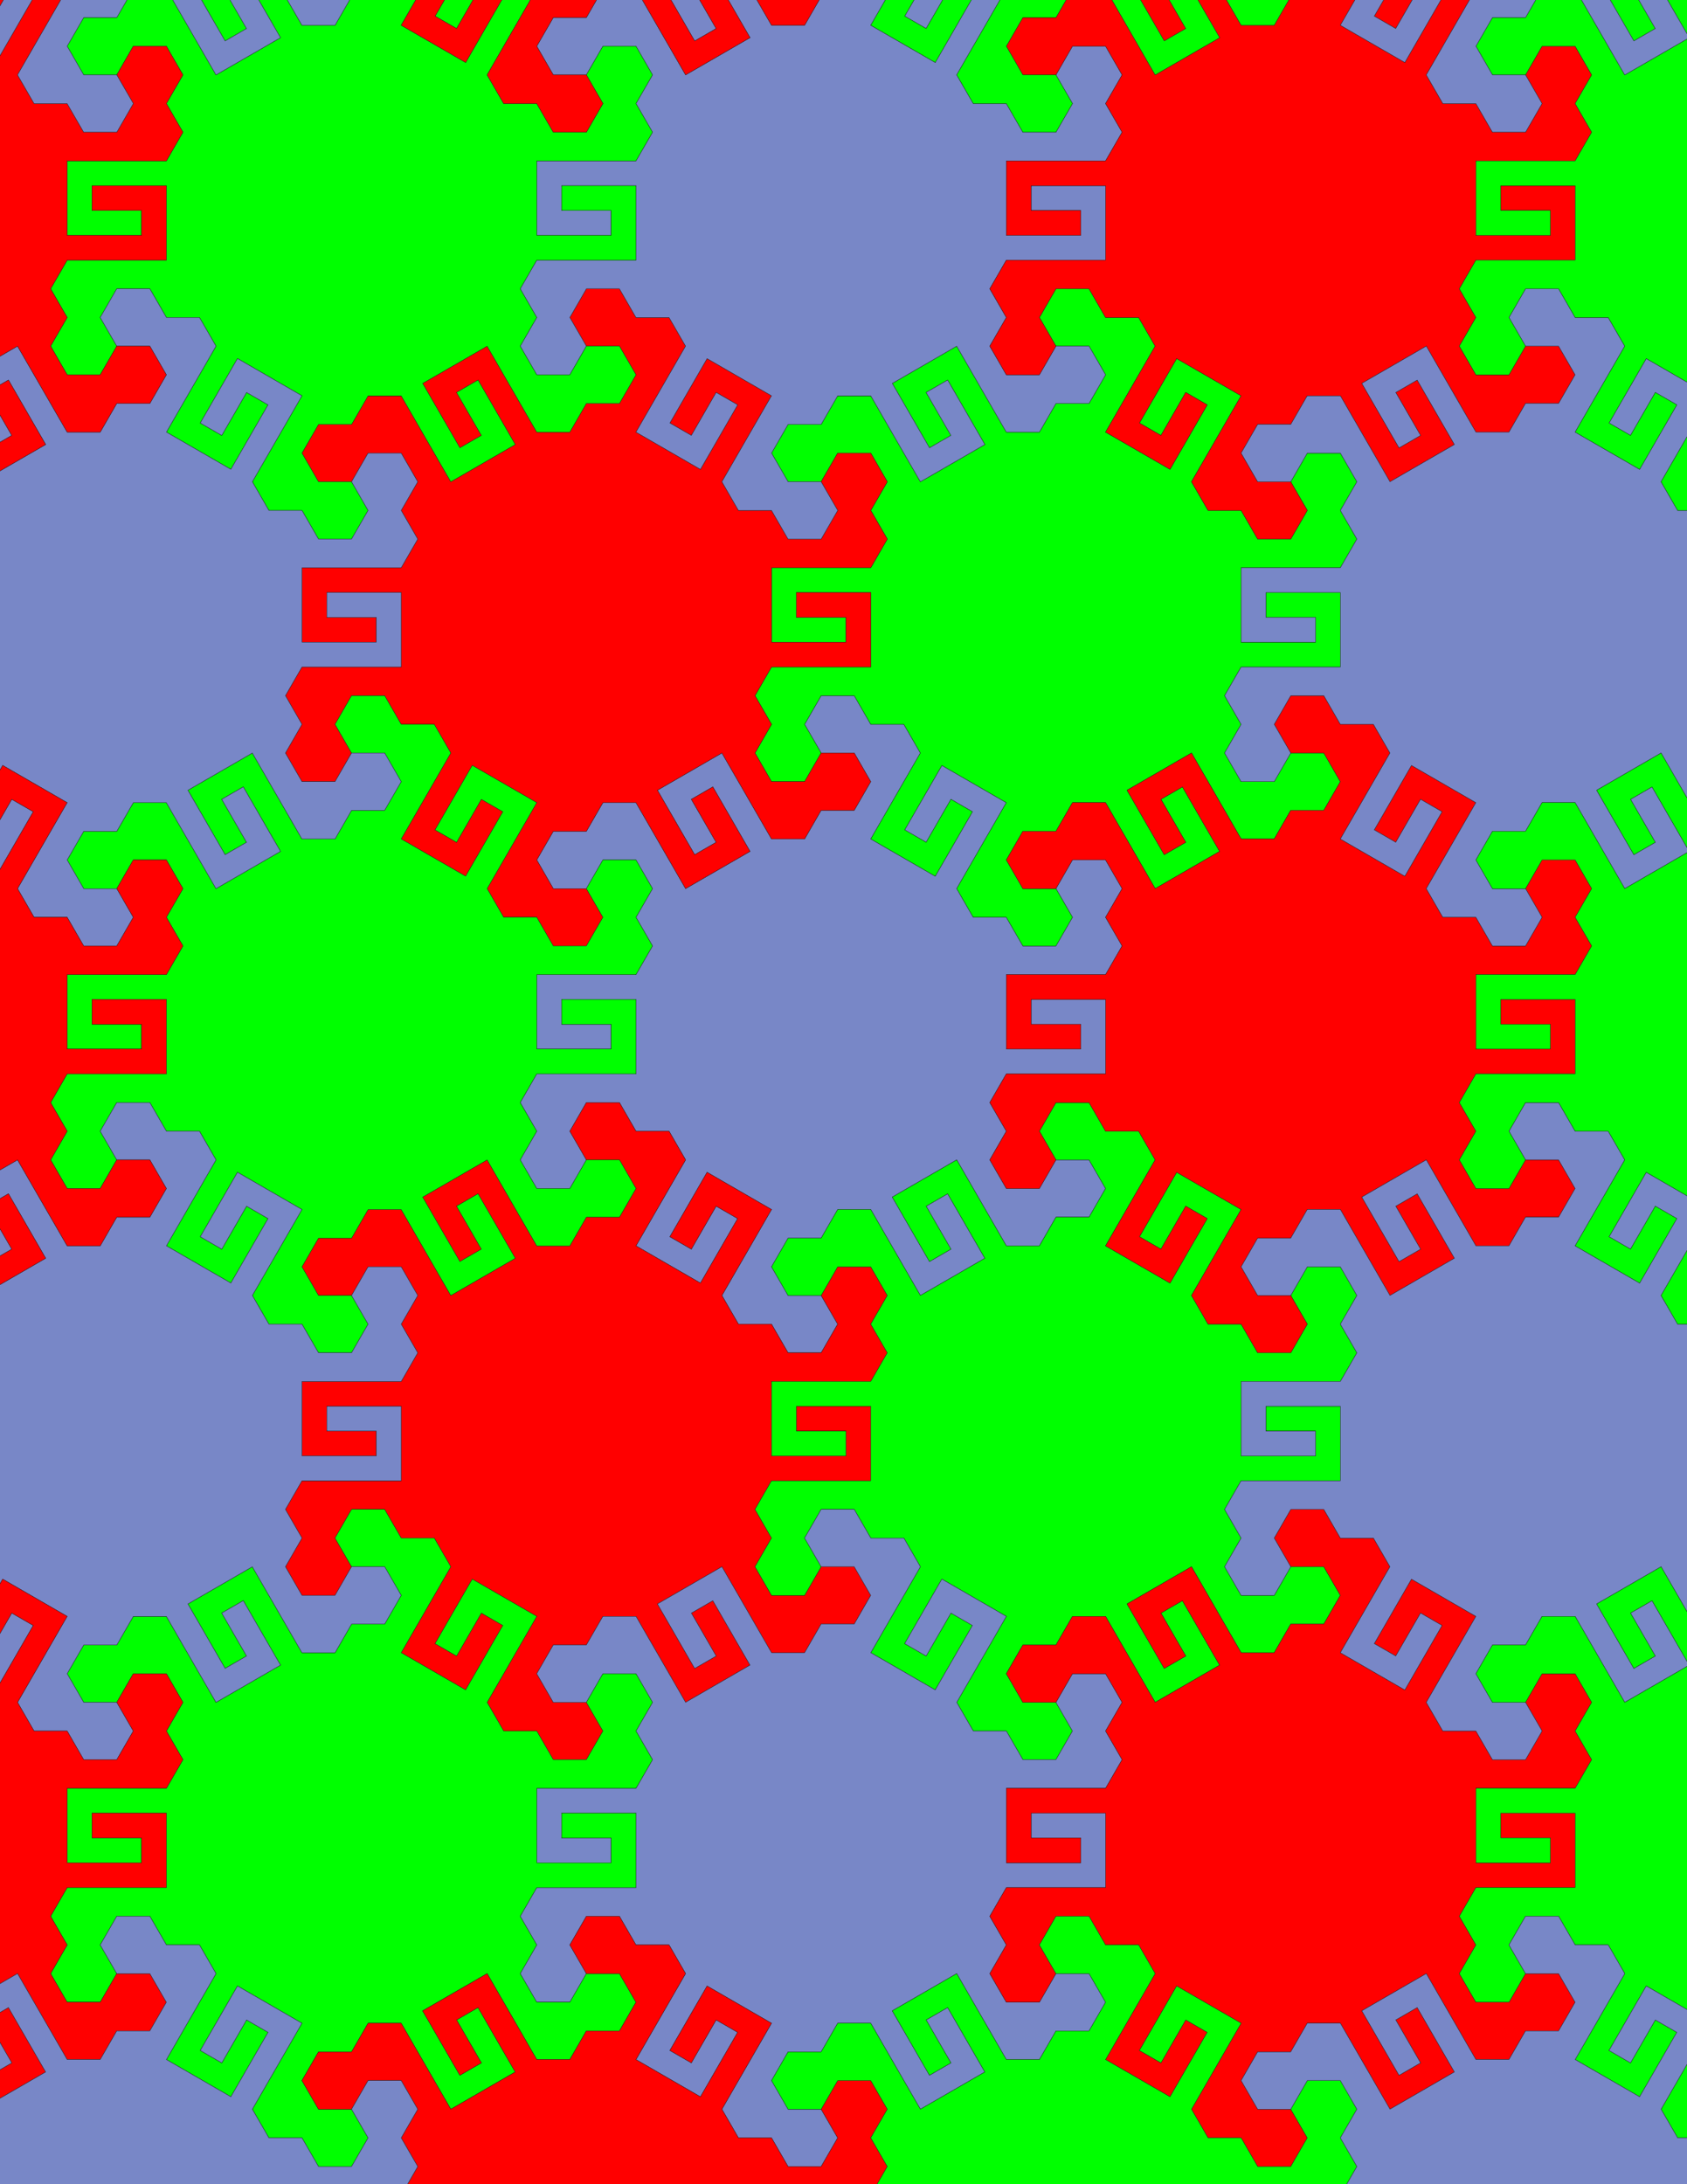 <svg xmlns="http://www.w3.org/2000/svg" xmlns:xlink="http://www.w3.org/1999/xlink" xmlns:inkscape="http://www.inkscape.org/namespaces/inkscape" version="1.1" width="612" height="792" viewBox="0 0 612 792">
<path transform="matrix(.1,0,0,-.1,0,792)" d="M3470.7 3714.3 3650.7 3402.5H3770.7L3830.7 3506.5H3950.7L4010.7 3610.4 3950.7 3714.3H3830.7L3770.7 3610.4H3650.7L3590.7 3714.3 3650.7 3818.2 3590.7 3922.1 3650.7 4026.1H4010.7V4296.1H3740.7V4206.1H3920.7V4116.1H3650.7V4386.1H4010.7L4070.7 4490 4010.7 4593.9 4070.7 4697.8 4010.7 4801.8H3890.7L3830.7 4697.8 3890.7 4593.9 3830.7 4490H3710.7L3650.7 4593.9H3530.7L3470.7 4697.8 3650.7 5009.6 3416.9 5144.6 3281.9 4910.8 3359.8 4865.8 3449.8 5021.7 3527.8 4976.7 3392.8 4742.8 3158.9 4877.8 3338.9 5189.6 3278.9 5293.5H3158.9L3098.9 5397.5H2978.9L2918.9 5293.5 2978.9 5189.6H3098.9L3158.9 5085.7 3098.9 4981.8H2978.9L2918.9 4877.8H2798.9L2618.9 5189.6 2385.1 5054.6 2520.1 4820.8 2598 4865.8 2508 5021.7 2586 5066.7 2721 4832.8 2487.2 4697.8 2307.2 5009.6H2187.2L2127.2 4905.7H2007.2L1947.2 4801.8 2007.2 4697.8H2127.2L2187.2 4801.8H2307.2L2367.2 4697.8 2307.2 4593.9 2367.2 4490 2307.2 4386.1H1947.2V4116.1H2217.2V4206.1H2037.2V4296.1H2307.2V4026.1H1947.2L1887.2 3922.1 1947.2 3818.2 1887.2 3714.3 1947.2 3610.4H2067.2L2127.2 3714.3 2067.2 3818.2 2127.2 3922.1H2247.2L2307.2 3818.2H2427.2L2487.2 3714.3 2307.2 3402.5 2541 3267.5 2676 3501.4 2598 3546.4 2508 3390.5 2430.1 3435.5 2565.1 3669.3 2798.9 3534.3 2618.9 3222.5 2678.9 3118.6H2798.9L2858.9 3014.7H2978.9L3038.9 3118.6 2978.9 3222.5H2858.9L2798.9 3326.5 2858.9 3430.4H2978.9L3038.9 3534.3H3158.9L3338.9 3222.5 3572.8 3357.5 3437.8 3591.4 3359.8 3546.4 3449.8 3390.5 3371.9 3345.5 3236.9 3579.3" fill="#7887c7"/>
<path transform="matrix(.1,0,0,-.1,0,792)" stroke-width="1" stroke-linecap="butt" stroke-miterlimit="10" stroke-linejoin="miter" fill="none" stroke="#000000" d="M3470.7 3714.3 3650.7 3402.5H3770.7L3830.7 3506.5H3950.7L4010.7 3610.4 3950.7 3714.3H3830.7L3770.7 3610.4H3650.7L3590.7 3714.3 3650.7 3818.2 3590.7 3922.1 3650.7 4026.1H4010.7V4296.1H3740.7V4206.1H3920.7V4116.1H3650.7V4386.1H4010.7L4070.7 4490 4010.7 4593.9 4070.7 4697.8 4010.7 4801.8H3890.7L3830.7 4697.8 3890.7 4593.9 3830.7 4490H3710.7L3650.7 4593.9H3530.7L3470.7 4697.8 3650.7 5009.6 3416.9 5144.6 3281.9 4910.8 3359.8 4865.8 3449.8 5021.7 3527.8 4976.7 3392.8 4742.8 3158.9 4877.8 3338.9 5189.6 3278.9 5293.5H3158.9L3098.9 5397.5H2978.9L2918.9 5293.5 2978.9 5189.6H3098.9L3158.9 5085.7 3098.9 4981.8H2978.9L2918.9 4877.8H2798.9L2618.9 5189.6 2385.1 5054.6 2520.1 4820.8 2598 4865.8 2508 5021.7 2586 5066.7 2721 4832.8 2487.2 4697.8 2307.2 5009.6H2187.2L2127.2 4905.7H2007.2L1947.2 4801.8 2007.2 4697.8H2127.2L2187.2 4801.8H2307.2L2367.2 4697.8 2307.2 4593.9 2367.2 4490 2307.2 4386.1H1947.2V4116.1H2217.2V4206.1H2037.2V4296.1H2307.2V4026.1H1947.2L1887.2 3922.1 1947.2 3818.2 1887.2 3714.3 1947.2 3610.4H2067.2L2127.2 3714.3 2067.2 3818.2 2127.2 3922.1H2247.2L2307.2 3818.2H2427.2L2487.2 3714.3 2307.2 3402.5 2541 3267.5 2676 3501.4 2598 3546.4 2508 3390.5 2430.1 3435.5 2565.1 3669.3 2798.9 3534.3 2618.9 3222.5 2678.9 3118.6H2798.9L2858.9 3014.7H2978.9L3038.9 3118.6 2978.9 3222.5H2858.9L2798.9 3326.5 2858.9 3430.4H2978.9L3038.9 3534.3H3158.9L3338.9 3222.5 3572.8 3357.5 3437.8 3591.4 3359.8 3546.4 3449.8 3390.5 3371.9 3345.5 3236.9 3579.3Z"/>
<path transform="matrix(.1,0,0,-.1,0,792)" d="M2565.1 3669.3 2430.1 3435.5 2508 3390.5 2598 3546.4 2676 3501.4 2541 3267.5 2307.2 3402.5 2487.2 3714.3 2427.2 3818.2H2307.2L2247.2 3922.1H2127.2L2067.2 3818.2 2127.2 3714.3H2247.2L2307.2 3610.4 2247.2 3506.5H2127.2L2067.2 3402.5H1947.2L1767.2 3714.3 1533.3 3579.3 1668.3 3345.5 1746.3 3390.5 1656.3 3546.4 1734.2 3591.4 1869.2 3357.5 1635.4 3222.5 1455.4 3534.3H1335.4L1275.4 3430.4H1155.4L1095.4 3326.5 1155.4 3222.5H1275.4L1335.4 3326.5H1455.4L1515.4 3222.5 1455.4 3118.6 1515.4 3014.7 1455.4 2910.8H1095.4V2640.8H1365.4V2730.8H1185.4V2820.8H1455.4V2550.8H1095.4L1035.4 2446.8 1095.4 2342.9 1035.4 2239 1095.4 2135.1H1215.4L1275.4 2239 1215.4 2342.9 1275.4 2446.8H1395.4L1455.4 2342.9H1575.4L1635.4 2239 1455.4 1927.2 1689.2 1792.2 1824.2 2026 1746.3 2071 1656.3 1915.2 1578.3 1960.2 1713.3 2194 1947.2 2059 1767.2 1747.2 1827.2 1643.3H1947.2L2007.2 1539.4H2127.2L2187.2 1643.3 2127.2 1747.2H2007.2L1947.2 1851.1 2007.2 1955.1H2127.2L2187.2 2059H2307.2L2487.2 1747.2 2721 1882.2 2586 2116 2508 2071 2598 1915.2 2520.1 1870.2 2385.1 2104 2618.9 2239 2798.9 1927.2H2918.9L2978.9 2031.1H3098.9L3158.9 2135.1 3098.9 2239H2978.9L2918.9 2135.1H2798.9L2738.9 2239 2798.9 2342.9 2738.9 2446.8 2798.9 2550.8H3158.9V2820.8H2888.9V2730.8H3068.9V2640.8H2798.9V2910.8H3158.9L3218.9 3014.7 3158.9 3118.6 3218.9 3222.5 3158.9 3326.5H3038.9L2978.9 3222.5 3038.9 3118.6 2978.9 3014.7H2858.9L2798.9 3118.6H2678.9L2618.9 3222.5 2798.9 3534.3" fill="#ff0000"/>
<path transform="matrix(.1,0,0,-.1,0,792)" stroke-width="1" stroke-linecap="butt" stroke-miterlimit="10" stroke-linejoin="miter" fill="none" stroke="#000000" d="M2565.1 3669.3 2430.1 3435.5 2508 3390.5 2598 3546.4 2676 3501.4 2541 3267.5 2307.2 3402.5 2487.2 3714.3 2427.2 3818.2H2307.2L2247.2 3922.1H2127.2L2067.2 3818.2 2127.2 3714.3H2247.2L2307.2 3610.4 2247.2 3506.5H2127.2L2067.2 3402.5H1947.2L1767.2 3714.3 1533.3 3579.3 1668.3 3345.5 1746.3 3390.5 1656.3 3546.4 1734.2 3591.4 1869.2 3357.5 1635.4 3222.5 1455.4 3534.3H1335.4L1275.4 3430.4H1155.4L1095.4 3326.5 1155.4 3222.5H1275.4L1335.4 3326.5H1455.4L1515.4 3222.5 1455.4 3118.6 1515.4 3014.7 1455.4 2910.8H1095.4V2640.8H1365.4V2730.8H1185.4V2820.8H1455.4V2550.8H1095.4L1035.4 2446.8 1095.4 2342.9 1035.4 2239 1095.4 2135.1H1215.4L1275.4 2239 1215.4 2342.9 1275.4 2446.8H1395.4L1455.4 2342.9H1575.4L1635.4 2239 1455.4 1927.2 1689.2 1792.2 1824.2 2026 1746.3 2071 1656.3 1915.2 1578.3 1960.2 1713.3 2194 1947.2 2059 1767.2 1747.2 1827.2 1643.3H1947.2L2007.2 1539.4H2127.2L2187.2 1643.3 2127.2 1747.2H2007.2L1947.2 1851.1 2007.2 1955.1H2127.2L2187.2 2059H2307.2L2487.2 1747.2 2721 1882.2 2586 2116 2508 2071 2598 1915.2 2520.1 1870.2 2385.1 2104 2618.9 2239 2798.9 1927.2H2918.9L2978.9 2031.1H3098.9L3158.9 2135.1 3098.9 2239H2978.9L2918.9 2135.1H2798.9L2738.9 2239 2798.9 2342.9 2738.9 2446.8 2798.9 2550.8H3158.9V2820.8H2888.9V2730.8H3068.9V2640.8H2798.9V2910.8H3158.9L3218.9 3014.7 3158.9 3118.6 3218.9 3222.5 3158.9 3326.5H3038.9L2978.9 3222.5 3038.9 3118.6 2978.9 3014.7H2858.9L2798.9 3118.6H2678.9L2618.9 3222.5 2798.9 3534.3Z"/>
<path transform="matrix(.1,0,0,-.1,0,792)" d="M3392.8 4742.8 3527.8 4976.7 3449.8 5021.7 3359.8 4865.8 3281.9 4910.8 3416.9 5144.6 3650.7 5009.6 3470.7 4697.8 3530.7 4593.9H3650.7L3710.7 4490H3830.7L3890.7 4593.9 3830.7 4697.8H3710.7L3650.7 4801.8 3710.7 4905.7H3830.7L3890.7 5009.6H4010.7L4190.7 4697.8 4424.5 4832.8 4289.5 5066.7 4211.6 5021.7 4301.6 4865.8 4223.6 4820.8 4088.6 5054.6 4322.5 5189.6 4502.5 4877.8H4622.5L4682.5 4981.8H4802.5L4862.5 5085.7 4802.5 5189.6H4682.5L4622.5 5085.7H4502.5L4442.5 5189.6 4502.5 5293.5 4442.5 5397.5 4502.5 5501.4H4862.5V5771.4H4592.5V5681.4H4772.5V5591.4H4502.5V5861.4H4862.5L4922.5 5965.3 4862.5 6069.2 4922.5 6173.1 4862.5 6277.1H4742.5L4682.5 6173.1 4742.5 6069.2 4682.5 5965.3H4562.5L4502.5 6069.2H4382.5L4322.5 6173.1 4502.5 6484.9 4268.6 6619.9 4133.6 6386.1 4211.6 6341.1 4301.6 6497 4379.5 6452 4244.5 6218.1 4010.7 6353.1 4190.7 6664.9 4130.7 6768.8H4010.7L3950.7 6872.8H3830.7L3770.7 6768.8 3830.7 6664.9H3950.7L4010.7 6561 3950.7 6457.1H3830.7L3770.7 6353.1H3650.7L3470.7 6664.9 3236.9 6529.9 3371.9 6296.1 3449.8 6341.1 3359.8 6497 3437.8 6542 3572.8 6308.1 3338.9 6173.1 3158.9 6484.9H3038.9L2978.9 6381H2858.9L2798.9 6277.1 2858.9 6173.1H2978.9L3038.9 6277.1H3158.9L3218.9 6173.1 3158.9 6069.2 3218.9 5965.3 3158.9 5861.4H2798.9V5591.4H3068.9V5681.4H2888.9V5771.4H3158.9V5501.4H2798.9L2738.9 5397.5 2798.9 5293.5 2738.9 5189.6 2798.9 5085.7H2918.9L2978.9 5189.6 2918.9 5293.5 2978.9 5397.5H3098.9L3158.9 5293.5H3278.9L3338.9 5189.6 3158.9 4877.8" fill="#00ff00"/>
<path transform="matrix(.1,0,0,-.1,0,792)" stroke-width="1" stroke-linecap="butt" stroke-miterlimit="10" stroke-linejoin="miter" fill="none" stroke="#000000" d="M3392.8 4742.8 3527.8 4976.7 3449.8 5021.7 3359.8 4865.8 3281.9 4910.8 3416.9 5144.6 3650.7 5009.6 3470.7 4697.8 3530.7 4593.9H3650.7L3710.7 4490H3830.7L3890.7 4593.9 3830.7 4697.8H3710.7L3650.7 4801.8 3710.7 4905.7H3830.7L3890.7 5009.6H4010.7L4190.7 4697.8 4424.5 4832.8 4289.5 5066.7 4211.6 5021.7 4301.6 4865.8 4223.6 4820.8 4088.6 5054.6 4322.5 5189.6 4502.5 4877.8H4622.5L4682.5 4981.8H4802.5L4862.5 5085.7 4802.5 5189.6H4682.5L4622.5 5085.7H4502.5L4442.5 5189.6 4502.5 5293.5 4442.5 5397.5 4502.5 5501.4H4862.5V5771.4H4592.5V5681.4H4772.5V5591.4H4502.5V5861.4H4862.5L4922.5 5965.3 4862.5 6069.2 4922.5 6173.1 4862.5 6277.1H4742.5L4682.5 6173.1 4742.5 6069.2 4682.5 5965.3H4562.5L4502.5 6069.2H4382.5L4322.5 6173.1 4502.5 6484.9 4268.6 6619.9 4133.6 6386.1 4211.6 6341.1 4301.6 6497 4379.5 6452 4244.5 6218.1 4010.7 6353.1 4190.7 6664.9 4130.7 6768.8H4010.7L3950.7 6872.8H3830.7L3770.7 6768.8 3830.7 6664.9H3950.7L4010.7 6561 3950.7 6457.1H3830.7L3770.7 6353.1H3650.7L3470.7 6664.9 3236.9 6529.9 3371.9 6296.1 3449.8 6341.1 3359.8 6497 3437.8 6542 3572.8 6308.1 3338.9 6173.1 3158.9 6484.9H3038.9L2978.9 6381H2858.9L2798.9 6277.1 2858.9 6173.1H2978.9L3038.9 6277.1H3158.9L3218.9 6173.1 3158.9 6069.2 3218.9 5965.3 3158.9 5861.4H2798.9V5591.4H3068.9V5681.4H2888.9V5771.4H3158.9V5501.4H2798.9L2738.9 5397.5 2798.9 5293.5 2738.9 5189.6 2798.9 5085.7H2918.9L2978.9 5189.6 2918.9 5293.5 2978.9 5397.5H3098.9L3158.9 5293.5H3278.9L3338.9 5189.6 3158.9 4877.8Z"/>
<path transform="matrix(.1,0,0,-.1,0,792)" d="M2721 4832.8 2586 5066.7 2508 5021.7 2598 4865.8 2520.1 4820.8 2385.1 5054.6 2618.9 5189.6 2798.9 4877.8H2918.9L2978.9 4981.8H3098.9L3158.9 5085.7 3098.9 5189.6H2978.9L2918.9 5085.7H2798.9L2738.9 5189.6 2798.9 5293.5 2738.9 5397.5 2798.9 5501.4H3158.9V5771.4H2888.9V5681.4H3068.9V5591.4H2798.9V5861.4H3158.9L3218.9 5965.3 3158.9 6069.2 3218.9 6173.1 3158.9 6277.1H3038.9L2978.9 6173.1 3038.9 6069.2 2978.9 5965.3H2858.9L2798.9 6069.2H2678.9L2618.9 6173.1 2798.9 6484.9 2565.1 6619.9 2430.1 6386.1 2508 6341.1 2598 6497 2676 6452 2541 6218.1 2307.2 6353.1 2487.2 6664.9 2427.2 6768.8H2307.2L2247.2 6872.8H2127.2L2067.2 6768.8 2127.2 6664.9H2247.2L2307.2 6561 2247.2 6457.1H2127.2L2067.2 6353.1H1947.2L1767.2 6664.9 1533.3 6529.9 1668.3 6296.1 1746.3 6341.1 1656.3 6497 1734.2 6542 1869.2 6308.1 1635.4 6173.1 1455.4 6484.9H1335.4L1275.4 6381H1155.4L1095.4 6277.1 1155.4 6173.1H1275.4L1335.4 6277.1H1455.4L1515.4 6173.1 1455.4 6069.2 1515.4 5965.3 1455.4 5861.4H1095.4V5591.4H1365.4V5681.4H1185.4V5771.4H1455.4V5501.4H1095.4L1035.4 5397.5 1095.4 5293.5 1035.4 5189.6 1095.4 5085.7H1215.4L1275.4 5189.6 1215.4 5293.5 1275.4 5397.5H1395.4L1455.4 5293.5H1575.4L1635.4 5189.6 1455.4 4877.8 1689.2 4742.8 1824.2 4976.7 1746.3 5021.7 1656.3 4865.8 1578.3 4910.8 1713.3 5144.6 1947.2 5009.6 1767.2 4697.8 1827.2 4593.9H1947.2L2007.2 4490H2127.2L2187.2 4593.9 2127.2 4697.8H2007.2L1947.2 4801.8 2007.2 4905.7H2127.2L2187.2 5009.6H2307.2L2487.2 4697.8" fill="#ff0000"/>
<path transform="matrix(.1,0,0,-.1,0,792)" stroke-width="1" stroke-linecap="butt" stroke-miterlimit="10" stroke-linejoin="miter" fill="none" stroke="#000000" d="M2721 4832.8 2586 5066.7 2508 5021.7 2598 4865.8 2520.1 4820.8 2385.1 5054.6 2618.9 5189.6 2798.9 4877.8H2918.9L2978.9 4981.8H3098.9L3158.9 5085.7 3098.9 5189.6H2978.9L2918.9 5085.7H2798.9L2738.9 5189.6 2798.9 5293.5 2738.9 5397.5 2798.9 5501.4H3158.9V5771.4H2888.9V5681.4H3068.9V5591.4H2798.9V5861.4H3158.9L3218.9 5965.3 3158.9 6069.2 3218.9 6173.1 3158.9 6277.1H3038.9L2978.9 6173.1 3038.9 6069.2 2978.9 5965.3H2858.9L2798.9 6069.2H2678.9L2618.9 6173.1 2798.9 6484.9 2565.1 6619.9 2430.1 6386.1 2508 6341.1 2598 6497 2676 6452 2541 6218.1 2307.2 6353.1 2487.2 6664.9 2427.2 6768.8H2307.2L2247.2 6872.8H2127.2L2067.2 6768.8 2127.2 6664.9H2247.2L2307.2 6561 2247.2 6457.1H2127.2L2067.2 6353.1H1947.2L1767.2 6664.9 1533.3 6529.9 1668.3 6296.1 1746.3 6341.1 1656.3 6497 1734.2 6542 1869.2 6308.1 1635.4 6173.1 1455.4 6484.9H1335.4L1275.4 6381H1155.4L1095.4 6277.1 1155.4 6173.1H1275.4L1335.4 6277.1H1455.4L1515.4 6173.1 1455.4 6069.2 1515.4 5965.3 1455.4 5861.4H1095.4V5591.4H1365.4V5681.4H1185.4V5771.4H1455.4V5501.4H1095.4L1035.4 5397.5 1095.4 5293.5 1035.4 5189.6 1095.4 5085.7H1215.4L1275.4 5189.6 1215.4 5293.5 1275.4 5397.5H1395.4L1455.4 5293.5H1575.4L1635.4 5189.6 1455.4 4877.8 1689.2 4742.8 1824.2 4976.7 1746.3 5021.7 1656.3 4865.8 1578.3 4910.8 1713.3 5144.6 1947.2 5009.6 1767.2 4697.8 1827.2 4593.9H1947.2L2007.2 4490H2127.2L2187.2 4593.9 2127.2 4697.8H2007.2L1947.2 4801.8 2007.2 4905.7H2127.2L2187.2 5009.6H2307.2L2487.2 4697.8Z"/>
<path transform="matrix(.1,0,0,-.1,0,792)" d="M3236.9 3579.3 3371.9 3345.5 3449.8 3390.5 3359.8 3546.4 3437.8 3591.4 3572.8 3357.5 3338.9 3222.5 3158.9 3534.3H3038.9L2978.9 3430.4H2858.9L2798.9 3326.5 2858.9 3222.5H2978.9L3038.9 3326.5H3158.9L3218.9 3222.5 3158.9 3118.6 3218.9 3014.7 3158.9 2910.8H2798.9V2640.8H3068.9V2730.8H2888.9V2820.8H3158.9V2550.8H2798.9L2738.9 2446.8 2798.9 2342.9 2738.9 2239 2798.9 2135.1H2918.9L2978.9 2239 2918.9 2342.9 2978.9 2446.8H3098.9L3158.9 2342.9H3278.9L3338.9 2239 3158.9 1927.2 3392.8 1792.2 3527.8 2026 3449.8 2071 3359.8 1915.2 3281.9 1960.2 3416.9 2194 3650.7 2059 3470.7 1747.2 3530.7 1643.3H3650.7L3710.7 1539.4H3830.7L3890.7 1643.3 3830.7 1747.2H3710.7L3650.7 1851.1 3710.7 1955.1H3830.7L3890.7 2059H4010.7L4190.7 1747.2 4424.5 1882.2 4289.5 2116 4211.6 2071 4301.6 1915.2 4223.6 1870.2 4088.6 2104 4322.5 2239 4502.5 1927.2H4622.5L4682.5 2031.1H4802.5L4862.5 2135.1 4802.5 2239H4682.5L4622.5 2135.1H4502.5L4442.5 2239 4502.5 2342.9 4442.5 2446.8 4502.5 2550.8H4862.5V2820.8H4592.5V2730.8H4772.5V2640.8H4502.5V2910.8H4862.5L4922.5 3014.7 4862.5 3118.6 4922.5 3222.5 4862.5 3326.5H4742.5L4682.5 3222.5 4742.5 3118.6 4682.5 3014.7H4562.5L4502.5 3118.6H4382.5L4322.5 3222.5 4502.5 3534.3 4268.6 3669.3 4133.6 3435.5 4211.6 3390.5 4301.6 3546.4 4379.5 3501.4 4244.5 3267.5 4010.7 3402.5 4190.7 3714.3 4130.7 3818.2H4010.7L3950.7 3922.1H3830.7L3770.7 3818.2 3830.7 3714.3H3950.7L4010.7 3610.4 3950.7 3506.5H3830.7L3770.7 3402.5H3650.7L3470.7 3714.3" fill="#00ff00"/>
<path transform="matrix(.1,0,0,-.1,0,792)" stroke-width="1" stroke-linecap="butt" stroke-miterlimit="10" stroke-linejoin="miter" fill="none" stroke="#000000" d="M3236.9 3579.3 3371.9 3345.5 3449.8 3390.5 3359.8 3546.4 3437.8 3591.4 3572.8 3357.5 3338.9 3222.5 3158.9 3534.3H3038.9L2978.9 3430.4H2858.9L2798.9 3326.5 2858.9 3222.5H2978.9L3038.9 3326.5H3158.9L3218.9 3222.5 3158.9 3118.6 3218.9 3014.7 3158.9 2910.8H2798.9V2640.8H3068.9V2730.8H2888.9V2820.8H3158.9V2550.8H2798.9L2738.9 2446.8 2798.9 2342.9 2738.9 2239 2798.9 2135.1H2918.9L2978.9 2239 2918.9 2342.9 2978.9 2446.8H3098.9L3158.9 2342.9H3278.9L3338.9 2239 3158.9 1927.2 3392.8 1792.2 3527.8 2026 3449.8 2071 3359.8 1915.2 3281.9 1960.2 3416.9 2194 3650.7 2059 3470.7 1747.2 3530.7 1643.3H3650.7L3710.7 1539.4H3830.7L3890.7 1643.3 3830.7 1747.2H3710.7L3650.7 1851.1 3710.7 1955.1H3830.7L3890.7 2059H4010.7L4190.7 1747.2 4424.5 1882.2 4289.5 2116 4211.6 2071 4301.6 1915.2 4223.6 1870.2 4088.6 2104 4322.5 2239 4502.5 1927.2H4622.5L4682.5 2031.1H4802.5L4862.5 2135.1 4802.5 2239H4682.5L4622.5 2135.1H4502.5L4442.5 2239 4502.5 2342.9 4442.5 2446.8 4502.5 2550.8H4862.5V2820.8H4592.5V2730.8H4772.5V2640.8H4502.5V2910.8H4862.5L4922.5 3014.7 4862.5 3118.6 4922.5 3222.5 4862.5 3326.5H4742.5L4682.5 3222.5 4742.5 3118.6 4682.5 3014.7H4562.5L4502.5 3118.6H4382.5L4322.5 3222.5 4502.5 3534.3 4268.6 3669.3 4133.6 3435.5 4211.6 3390.5 4301.6 3546.4 4379.5 3501.4 4244.5 3267.5 4010.7 3402.5 4190.7 3714.3 4130.7 3818.2H4010.7L3950.7 3922.1H3830.7L3770.7 3818.2 3830.7 3714.3H3950.7L4010.7 3610.4 3950.7 3506.5H3830.7L3770.7 3402.5H3650.7L3470.7 3714.3Z"/>
<path transform="matrix(.1,0,0,-.1,0,792)" d="M2367.2 4697.8 2307.2 4801.8H2187.2L2127.2 4697.8 2187.2 4593.9 2127.2 4490H2007.2L1947.2 4593.9H1827.2L1767.2 4697.8 1947.2 5009.6 1713.3 5144.6 1578.3 4910.8 1656.3 4865.8 1746.3 5021.7 1824.2 4976.7 1689.2 4742.8 1455.4 4877.8 1635.4 5189.6 1575.4 5293.5H1455.4L1395.4 5397.5H1275.4L1215.4 5293.5 1275.4 5189.6H1395.4L1455.4 5085.7 1395.4 4981.8H1275.4L1215.4 4877.8H1095.4L915.398 5189.6 681.602 5054.6 816.602 4820.8 894.5 4865.8 804.5 5021.7 882.5 5066.7 1017.5 4832.8 783.602 4697.8 603.602 5009.6H483.602L423.602 4905.7H303.602L243.602 4801.8 303.602 4697.8H423.602L483.602 4801.8H603.602L663.602 4697.8 603.602 4593.9 663.602 4490 603.602 4386.1H243.602V4116.1H513.602V4206.1H333.602V4296.1H603.602V4026.1H243.602L183.602 3922.1 243.602 3818.2 183.602 3714.3 243.602 3610.4H363.602L423.602 3714.3 363.602 3818.2 423.602 3922.1H543.602L603.602 3818.2H723.602L783.602 3714.3 603.602 3402.5 837.5 3267.5 972.5 3501.4 894.5 3546.4 804.5 3390.5 726.602 3435.5 861.602 3669.3 1095.4 3534.3 915.398 3222.5 975.398 3118.6H1095.4L1155.4 3014.7H1275.4L1335.4 3118.6 1275.4 3222.5H1155.4L1095.4 3326.5 1155.4 3430.4H1275.4L1335.4 3534.3H1455.4L1635.4 3222.5 1869.2 3357.5 1734.2 3591.4 1656.3 3546.4 1746.3 3390.5 1668.3 3345.5 1533.3 3579.3 1767.2 3714.3 1947.2 3402.5H2067.2L2127.2 3506.5H2247.2L2307.2 3610.4 2247.2 3714.3H2127.2L2067.2 3610.4H1947.2L1887.2 3714.3 1947.2 3818.2 1887.2 3922.1 1947.2 4026.1H2307.2V4296.1H2037.2V4206.1H2217.2V4116.1H1947.2V4386.1H2307.2L2367.2 4490 2307.2 4593.9" fill="#00ff00"/>
<path transform="matrix(.1,0,0,-.1,0,792)" stroke-width="1" stroke-linecap="butt" stroke-miterlimit="10" stroke-linejoin="miter" fill="none" stroke="#000000" d="M2367.2 4697.8 2307.2 4801.8H2187.2L2127.2 4697.8 2187.2 4593.9 2127.2 4490H2007.2L1947.2 4593.9H1827.2L1767.2 4697.8 1947.2 5009.6 1713.3 5144.6 1578.3 4910.8 1656.3 4865.8 1746.3 5021.7 1824.2 4976.7 1689.2 4742.8 1455.4 4877.8 1635.4 5189.6 1575.4 5293.5H1455.4L1395.4 5397.5H1275.4L1215.4 5293.5 1275.4 5189.6H1395.4L1455.4 5085.7 1395.4 4981.8H1275.4L1215.4 4877.8H1095.4L915.398 5189.6 681.602 5054.6 816.602 4820.8 894.5 4865.8 804.5 5021.7 882.5 5066.7 1017.5 4832.8 783.602 4697.8 603.602 5009.6H483.602L423.602 4905.7H303.602L243.602 4801.8 303.602 4697.8H423.602L483.602 4801.8H603.602L663.602 4697.8 603.602 4593.9 663.602 4490 603.602 4386.1H243.602V4116.1H513.602V4206.1H333.602V4296.1H603.602V4026.1H243.602L183.602 3922.1 243.602 3818.2 183.602 3714.3 243.602 3610.4H363.602L423.602 3714.3 363.602 3818.2 423.602 3922.1H543.602L603.602 3818.2H723.602L783.602 3714.3 603.602 3402.5 837.5 3267.5 972.5 3501.4 894.5 3546.4 804.5 3390.5 726.602 3435.5 861.602 3669.3 1095.4 3534.3 915.398 3222.5 975.398 3118.6H1095.4L1155.4 3014.7H1275.4L1335.4 3118.6 1275.4 3222.5H1155.4L1095.4 3326.5 1155.4 3430.4H1275.4L1335.4 3534.3H1455.4L1635.4 3222.5 1869.2 3357.5 1734.2 3591.4 1656.3 3546.4 1746.3 3390.5 1668.3 3345.5 1533.3 3579.3 1767.2 3714.3 1947.2 3402.5H2067.2L2127.2 3506.5H2247.2L2307.2 3610.4 2247.2 3714.3H2127.2L2067.2 3610.4H1947.2L1887.2 3714.3 1947.2 3818.2 1887.2 3922.1 1947.2 4026.1H2307.2V4296.1H2037.2V4206.1H2217.2V4116.1H1947.2V4386.1H2307.2L2367.2 4490 2307.2 4593.9Z"/>
<path transform="matrix(.1,0,0,-.1,0,792)" d="M3590.7 3714.3 3650.7 3610.4H3770.7L3830.7 3714.3 3770.7 3818.2 3830.7 3922.1H3950.7L4010.7 3818.2H4130.7L4190.7 3714.3 4010.7 3402.5 4244.5 3267.5 4379.5 3501.4 4301.6 3546.4 4211.6 3390.5 4133.6 3435.5 4268.6 3669.3 4502.5 3534.3 4322.5 3222.5 4382.5 3118.6H4502.5L4562.5 3014.7H4682.5L4742.5 3118.6 4682.5 3222.5H4562.5L4502.5 3326.5 4562.5 3430.4H4682.5L4742.5 3534.3H4862.5L5042.5 3222.5 5276.3 3357.5 5141.3 3591.4 5063.4 3546.4 5153.4 3390.5 5075.4 3345.5 4940.4 3579.3 5174.2 3714.3 5354.2 3402.5H5474.2L5534.2 3506.5H5654.2L5714.2 3610.4 5654.2 3714.3H5534.2L5474.2 3610.4H5354.2L5294.2 3714.3 5354.2 3818.2 5294.2 3922.1 5354.2 4026.1H5714.2V4296.1H5444.2V4206.1H5624.2V4116.1H5354.2V4386.1H5714.2L5774.2 4490 5714.2 4593.9 5774.2 4697.8 5714.2 4801.8H5594.2L5534.2 4697.8 5594.2 4593.9 5534.2 4490H5414.2L5354.2 4593.9H5234.2L5174.2 4697.8 5354.2 5009.6 5120.4 5144.6 4985.4 4910.8 5063.4 4865.8 5153.4 5021.7 5231.3 4976.7 5096.3 4742.8 4862.5 4877.8 5042.5 5189.6 4982.5 5293.5H4862.5L4802.5 5397.5H4682.5L4622.5 5293.5 4682.5 5189.6H4802.5L4862.5 5085.7 4802.5 4981.8H4682.5L4622.5 4877.8H4502.5L4322.5 5189.6 4088.6 5054.6 4223.6 4820.8 4301.6 4865.8 4211.6 5021.7 4289.5 5066.7 4424.5 4832.8 4190.7 4697.8 4010.7 5009.6H3890.7L3830.7 4905.7H3710.7L3650.7 4801.8 3710.7 4697.8H3830.7L3890.7 4801.8H4010.7L4070.7 4697.8 4010.7 4593.9 4070.7 4490 4010.7 4386.1H3650.7V4116.1H3920.7V4206.1H3740.7V4296.1H4010.7V4026.1H3650.7L3590.7 3922.1 3650.7 3818.2" fill="#ff0000"/>
<path transform="matrix(.1,0,0,-.1,0,792)" stroke-width="1" stroke-linecap="butt" stroke-miterlimit="10" stroke-linejoin="miter" fill="none" stroke="#000000" d="M3590.7 3714.3 3650.7 3610.4H3770.7L3830.7 3714.3 3770.7 3818.2 3830.7 3922.1H3950.7L4010.7 3818.2H4130.7L4190.7 3714.3 4010.7 3402.5 4244.5 3267.5 4379.5 3501.4 4301.6 3546.4 4211.6 3390.5 4133.6 3435.5 4268.6 3669.3 4502.5 3534.3 4322.5 3222.5 4382.5 3118.6H4502.5L4562.5 3014.7H4682.5L4742.5 3118.6 4682.5 3222.5H4562.5L4502.5 3326.5 4562.5 3430.4H4682.5L4742.5 3534.3H4862.5L5042.5 3222.5 5276.3 3357.5 5141.3 3591.4 5063.4 3546.4 5153.4 3390.5 5075.4 3345.5 4940.4 3579.3 5174.2 3714.3 5354.2 3402.5H5474.2L5534.2 3506.5H5654.2L5714.2 3610.4 5654.2 3714.3H5534.2L5474.2 3610.4H5354.2L5294.2 3714.3 5354.2 3818.2 5294.2 3922.1 5354.2 4026.1H5714.2V4296.1H5444.2V4206.1H5624.2V4116.1H5354.2V4386.1H5714.2L5774.2 4490 5714.2 4593.9 5774.2 4697.8 5714.2 4801.8H5594.2L5534.2 4697.8 5594.2 4593.9 5534.2 4490H5414.2L5354.2 4593.9H5234.2L5174.2 4697.8 5354.2 5009.6 5120.4 5144.6 4985.4 4910.8 5063.4 4865.8 5153.4 5021.7 5231.3 4976.7 5096.3 4742.8 4862.5 4877.8 5042.5 5189.6 4982.5 5293.5H4862.5L4802.5 5397.5H4682.5L4622.5 5293.5 4682.5 5189.6H4802.5L4862.5 5085.7 4802.5 4981.8H4682.5L4622.5 4877.8H4502.5L4322.5 5189.6 4088.6 5054.6 4223.6 4820.8 4301.6 4865.8 4211.6 5021.7 4289.5 5066.7 4424.5 4832.8 4190.7 4697.8 4010.7 5009.6H3890.7L3830.7 4905.7H3710.7L3650.7 4801.8 3710.7 4697.8H3830.7L3890.7 4801.8H4010.7L4070.7 4697.8 4010.7 4593.9 4070.7 4490 4010.7 4386.1H3650.7V4116.1H3920.7V4206.1H3740.7V4296.1H4010.7V4026.1H3650.7L3590.7 3922.1 3650.7 3818.2Z"/>
<path transform="matrix(.1,0,0,-.1,0,792)" d="M2978.9 5965.3 3038.9 6069.2 2978.9 6173.1H2858.9L2798.9 6277.1 2858.9 6381H2978.9L3038.9 6484.9H3158.9L3338.9 6173.1 3572.8 6308.1 3437.8 6542 3359.8 6497 3449.8 6341.1 3371.9 6296.1 3236.9 6529.9 3470.7 6664.9 3650.7 6353.1H3770.7L3830.7 6457.1H3950.7L4010.7 6561 3950.7 6664.9H3830.7L3770.7 6561H3650.7L3590.7 6664.9 3650.7 6768.8 3590.7 6872.8 3650.7 6976.7H4010.7V7246.7H3740.7V7156.7H3920.7V7066.7H3650.7V7336.7H4010.7L4070.7 7440.6 4010.7 7544.5 4070.7 7648.4 4010.7 7752.4H3890.7L3830.7 7648.4 3890.7 7544.5 3830.7 7440.6H3710.7L3650.7 7544.5H3530.7L3470.7 7648.4 3650.7 7960.2 3416.9 8095.2 3281.9 7861.4 3359.8 7816.4 3449.8 7972.3 3527.8 7927.3 3392.8 7693.4 3158.9 7828.4 3338.9 8140.2 3278.9 8244.1H3158.9L3098.9 8348.1H2978.9L2918.9 8244.1 2978.9 8140.2H3098.9L3158.9 8036.3 3098.9 7932.4H2978.9L2918.9 7828.4H2798.9L2618.9 8140.2 2385.1 8005.2 2520.1 7771.4 2598 7816.4 2508 7972.3 2586 8017.3 2721 7783.4 2487.2 7648.4 2307.2 7960.2H2187.2L2127.2 7856.3H2007.2L1947.2 7752.4 2007.2 7648.4H2127.2L2187.2 7752.4H2307.2L2367.2 7648.4 2307.2 7544.5 2367.2 7440.6 2307.2 7336.7H1947.2V7066.7H2217.2V7156.7H2037.2V7246.7H2307.2V6976.7H1947.2L1887.2 6872.8 1947.2 6768.8 1887.2 6664.9 1947.2 6561H2067.2L2127.2 6664.9 2067.2 6768.8 2127.2 6872.8H2247.2L2307.2 6768.8H2427.2L2487.2 6664.9 2307.2 6353.1 2541 6218.1 2676 6452 2598 6497 2508 6341.1 2430.1 6386.1 2565.1 6619.9 2798.9 6484.9 2618.9 6173.1 2678.9 6069.2H2798.9L2858.9 5965.3" fill="#7887c7"/>
<path transform="matrix(.1,0,0,-.1,0,792)" stroke-width="1" stroke-linecap="butt" stroke-miterlimit="10" stroke-linejoin="miter" fill="none" stroke="#000000" d="M2978.9 5965.3 3038.9 6069.2 2978.9 6173.1H2858.9L2798.9 6277.1 2858.9 6381H2978.9L3038.9 6484.9H3158.9L3338.9 6173.1 3572.8 6308.1 3437.8 6542 3359.8 6497 3449.8 6341.1 3371.9 6296.1 3236.9 6529.9 3470.7 6664.9 3650.7 6353.1H3770.7L3830.7 6457.1H3950.7L4010.7 6561 3950.7 6664.9H3830.7L3770.7 6561H3650.7L3590.7 6664.9 3650.7 6768.8 3590.7 6872.8 3650.7 6976.7H4010.7V7246.7H3740.7V7156.7H3920.7V7066.7H3650.7V7336.7H4010.7L4070.7 7440.6 4010.7 7544.5 4070.7 7648.4 4010.7 7752.4H3890.7L3830.7 7648.4 3890.7 7544.5 3830.7 7440.6H3710.7L3650.7 7544.5H3530.7L3470.7 7648.4 3650.7 7960.2 3416.9 8095.2 3281.9 7861.4 3359.8 7816.4 3449.8 7972.3 3527.8 7927.3 3392.8 7693.4 3158.9 7828.4 3338.9 8140.2 3278.9 8244.1H3158.9L3098.9 8348.1H2978.9L2918.9 8244.1 2978.9 8140.2H3098.9L3158.9 8036.3 3098.9 7932.4H2978.9L2918.9 7828.4H2798.9L2618.9 8140.2 2385.1 8005.2 2520.1 7771.4 2598 7816.4 2508 7972.3 2586 8017.3 2721 7783.4 2487.2 7648.4 2307.2 7960.2H2187.2L2127.2 7856.3H2007.2L1947.2 7752.4 2007.2 7648.4H2127.2L2187.2 7752.4H2307.2L2367.2 7648.4 2307.2 7544.5 2367.2 7440.6 2307.2 7336.7H1947.2V7066.7H2217.2V7156.7H2037.2V7246.7H2307.2V6976.7H1947.2L1887.2 6872.8 1947.2 6768.8 1887.2 6664.9 1947.2 6561H2067.2L2127.2 6664.9 2067.2 6768.8 2127.2 6872.8H2247.2L2307.2 6768.8H2427.2L2487.2 6664.9 2307.2 6353.1 2541 6218.1 2676 6452 2598 6497 2508 6341.1 2430.1 6386.1 2565.1 6619.9 2798.9 6484.9 2618.9 6173.1 2678.9 6069.2H2798.9L2858.9 5965.3Z"/>
<path transform="matrix(.1,0,0,-.1,0,792)" d="M2978.9 2446.8 2918.9 2342.9 2978.9 2239H3098.9L3158.9 2135.1 3098.9 2031.1H2978.9L2918.9 1927.2H2798.9L2618.9 2239 2385.1 2104 2520.1 1870.2 2598 1915.2 2508 2071 2586 2116 2721 1882.2 2487.2 1747.2 2307.2 2059H2187.2L2127.2 1955.1H2007.2L1947.2 1851.1 2007.2 1747.2H2127.2L2187.2 1851.1H2307.2L2367.2 1747.2 2307.2 1643.3 2367.2 1539.4 2307.2 1435.5H1947.2V1165.5H2217.2V1255.5H2037.2V1345.5H2307.2V1075.5H1947.2L1887.2 971.5 1947.2 867.602 1887.2 763.699 1947.2 659.801H2067.2L2127.2 763.699 2067.2 867.602 2127.2 971.5H2247.2L2307.2 867.602H2427.2L2487.2 763.699 2307.2 451.898 2541 316.898 2676 550.699 2598 595.699 2508 439.898 2430.1 484.898 2565.1 718.699 2798.9 583.699 2618.9 271.898 2678.9 168H2798.9L2858.9 64.102H2978.9L3038.9 168 2978.9 271.898H2858.9L2798.9 375.801 2858.9 479.801H2978.9L3038.9 583.699H3158.9L3338.9 271.898 3572.8 406.898 3437.8 640.699 3359.8 595.699 3449.8 439.898 3371.9 394.898 3236.9 628.699 3470.7 763.699 3650.7 451.898H3770.7L3830.7 555.801H3950.7L4010.7 659.801 3950.7 763.699H3830.7L3770.7 659.801H3650.7L3590.7 763.699 3650.7 867.602 3590.7 971.5 3650.7 1075.5H4010.7V1345.5H3740.7V1255.5H3920.7V1165.5H3650.7V1435.5H4010.7L4070.7 1539.4 4010.7 1643.3 4070.7 1747.2 4010.7 1851.1H3890.7L3830.7 1747.2 3890.7 1643.3 3830.7 1539.4H3710.7L3650.7 1643.3H3530.7L3470.7 1747.2 3650.7 2059 3416.9 2194 3281.9 1960.2 3359.8 1915.2 3449.8 2071 3527.8 2026 3392.8 1792.2 3158.9 1927.2 3338.9 2239 3278.9 2342.9H3158.9L3098.9 2446.8" fill="#7887c7"/>
<path transform="matrix(.1,0,0,-.1,0,792)" stroke-width="1" stroke-linecap="butt" stroke-miterlimit="10" stroke-linejoin="miter" fill="none" stroke="#000000" d="M2978.9 2446.8 2918.9 2342.9 2978.9 2239H3098.9L3158.9 2135.1 3098.9 2031.1H2978.9L2918.9 1927.2H2798.9L2618.9 2239 2385.1 2104 2520.1 1870.2 2598 1915.2 2508 2071 2586 2116 2721 1882.2 2487.2 1747.2 2307.2 2059H2187.2L2127.2 1955.1H2007.2L1947.2 1851.1 2007.2 1747.2H2127.2L2187.2 1851.1H2307.2L2367.2 1747.2 2307.2 1643.3 2367.2 1539.4 2307.2 1435.5H1947.2V1165.5H2217.2V1255.5H2037.2V1345.5H2307.2V1075.5H1947.2L1887.2 971.5 1947.2 867.602 1887.2 763.699 1947.2 659.801H2067.2L2127.2 763.699 2067.2 867.602 2127.2 971.5H2247.2L2307.2 867.602H2427.2L2487.2 763.699 2307.2 451.898 2541 316.898 2676 550.699 2598 595.699 2508 439.898 2430.1 484.898 2565.1 718.699 2798.9 583.699 2618.9 271.898 2678.9 168H2798.9L2858.9 64.102H2978.9L3038.9 168 2978.9 271.898H2858.9L2798.9 375.801 2858.9 479.801H2978.9L3038.9 583.699H3158.9L3338.9 271.898 3572.8 406.898 3437.8 640.699 3359.8 595.699 3449.8 439.898 3371.9 394.898 3236.9 628.699 3470.7 763.699 3650.7 451.898H3770.7L3830.7 555.801H3950.7L4010.7 659.801 3950.7 763.699H3830.7L3770.7 659.801H3650.7L3590.7 763.699 3650.7 867.602 3590.7 971.5 3650.7 1075.5H4010.7V1345.5H3740.7V1255.5H3920.7V1165.5H3650.7V1435.5H4010.7L4070.7 1539.4 4010.7 1643.3 4070.7 1747.2 4010.7 1851.1H3890.7L3830.7 1747.2 3890.7 1643.3 3830.7 1539.4H3710.7L3650.7 1643.3H3530.7L3470.7 1747.2 3650.7 2059 3416.9 2194 3281.9 1960.2 3359.8 1915.2 3449.8 2071 3527.8 2026 3392.8 1792.2 3158.9 1927.2 3338.9 2239 3278.9 2342.9H3158.9L3098.9 2446.8Z"/>
<path transform="matrix(.1,0,0,-.1,0,792)" d="M1575.4 2342.9H1455.4L1395.4 2446.8H1275.4L1215.4 2342.9 1275.4 2239H1395.4L1455.4 2135.1 1395.4 2031.1H1275.4L1215.4 1927.2H1095.4L915.398 2239 681.602 2104 816.602 1870.2 894.5 1915.2 804.5 2071 882.5 2116 1017.5 1882.2 783.602 1747.2 603.602 2059H483.602L423.602 1955.1H303.602L243.602 1851.1 303.602 1747.2H423.602L483.602 1851.1H603.602L663.602 1747.2 603.602 1643.3 663.602 1539.4 603.602 1435.5H243.602V1165.5H513.602V1255.5H333.602V1345.5H603.602V1075.5H243.602L183.602 971.5 243.602 867.602 183.602 763.699 243.602 659.801H363.602L423.602 763.699 363.602 867.602 423.602 971.5H543.602L603.602 867.602H723.602L783.602 763.699 603.602 451.898 837.5 316.898 972.5 550.699 894.5 595.699 804.5 439.898 726.602 484.898 861.602 718.699 1095.4 583.699 915.398 271.898 975.398 168H1095.4L1155.4 64.102H1275.4L1335.4 168 1275.4 271.898H1155.4L1095.4 375.801 1155.4 479.801H1275.4L1335.4 583.699H1455.4L1635.4 271.898 1869.2 406.898 1734.2 640.699 1656.3 595.699 1746.3 439.898 1668.3 394.898 1533.3 628.699 1767.2 763.699 1947.2 451.898H2067.2L2127.2 555.801H2247.2L2307.2 659.801 2247.2 763.699H2127.2L2067.2 659.801H1947.2L1887.2 763.699 1947.2 867.602 1887.2 971.5 1947.2 1075.5H2307.2V1345.5H2037.2V1255.5H2217.2V1165.5H1947.2V1435.5H2307.2L2367.2 1539.4 2307.2 1643.3 2367.2 1747.2 2307.2 1851.1H2187.2L2127.2 1747.2 2187.2 1643.3 2127.2 1539.4H2007.2L1947.2 1643.3H1827.2L1767.2 1747.2 1947.2 2059 1713.3 2194 1578.3 1960.2 1656.3 1915.2 1746.3 2071 1824.2 2026 1689.2 1792.2 1455.4 1927.2 1635.4 2239" fill="#00ff00"/>
<path transform="matrix(.1,0,0,-.1,0,792)" stroke-width="1" stroke-linecap="butt" stroke-miterlimit="10" stroke-linejoin="miter" fill="none" stroke="#000000" d="M1575.4 2342.9H1455.4L1395.4 2446.8H1275.4L1215.4 2342.9 1275.4 2239H1395.4L1455.4 2135.1 1395.4 2031.1H1275.4L1215.4 1927.2H1095.4L915.398 2239 681.602 2104 816.602 1870.2 894.5 1915.2 804.5 2071 882.5 2116 1017.5 1882.2 783.602 1747.2 603.602 2059H483.602L423.602 1955.1H303.602L243.602 1851.1 303.602 1747.2H423.602L483.602 1851.1H603.602L663.602 1747.2 603.602 1643.3 663.602 1539.4 603.602 1435.5H243.602V1165.5H513.602V1255.5H333.602V1345.5H603.602V1075.5H243.602L183.602 971.5 243.602 867.602 183.602 763.699 243.602 659.801H363.602L423.602 763.699 363.602 867.602 423.602 971.5H543.602L603.602 867.602H723.602L783.602 763.699 603.602 451.898 837.5 316.898 972.5 550.699 894.5 595.699 804.5 439.898 726.602 484.898 861.602 718.699 1095.4 583.699 915.398 271.898 975.398 168H1095.4L1155.4 64.102H1275.4L1335.4 168 1275.4 271.898H1155.4L1095.4 375.801 1155.4 479.801H1275.4L1335.4 583.699H1455.4L1635.4 271.898 1869.2 406.898 1734.2 640.699 1656.3 595.699 1746.3 439.898 1668.3 394.898 1533.3 628.699 1767.2 763.699 1947.2 451.898H2067.2L2127.2 555.801H2247.2L2307.2 659.801 2247.2 763.699H2127.2L2067.2 659.801H1947.2L1887.2 763.699 1947.2 867.602 1887.2 971.5 1947.2 1075.5H2307.2V1345.5H2037.2V1255.5H2217.2V1165.5H1947.2V1435.5H2307.2L2367.2 1539.4 2307.2 1643.3 2367.2 1747.2 2307.2 1851.1H2187.2L2127.2 1747.2 2187.2 1643.3 2127.2 1539.4H2007.2L1947.2 1643.3H1827.2L1767.2 1747.2 1947.2 2059 1713.3 2194 1578.3 1960.2 1656.3 1915.2 1746.3 2071 1824.2 2026 1689.2 1792.2 1455.4 1927.2 1635.4 2239Z"/>
<path transform="matrix(.1,0,0,-.1,0,792)" d="M4382.5 6069.2H4502.5L4562.5 5965.3H4682.5L4742.5 6069.2 4682.5 6173.1H4562.5L4502.5 6277.1 4562.5 6381H4682.5L4742.5 6484.9H4862.5L5042.5 6173.1 5276.3 6308.1 5141.3 6542 5063.4 6497 5153.4 6341.1 5075.4 6296.1 4940.4 6529.9 5174.2 6664.9 5354.2 6353.1H5474.2L5534.2 6457.1H5654.2L5714.2 6561 5654.2 6664.9H5534.2L5474.2 6561H5354.2L5294.2 6664.9 5354.2 6768.8 5294.2 6872.8 5354.2 6976.7H5714.2V7246.7H5444.2V7156.7H5624.2V7066.7H5354.2V7336.7H5714.2L5774.2 7440.6 5714.2 7544.5 5774.2 7648.4 5714.2 7752.4H5594.2L5534.2 7648.4 5594.2 7544.5 5534.2 7440.6H5414.2L5354.2 7544.5H5234.2L5174.2 7648.4 5354.2 7960.2 5120.4 8095.2 4985.4 7861.4 5063.4 7816.4 5153.4 7972.3 5231.3 7927.3 5096.3 7693.4 4862.5 7828.4 5042.5 8140.2 4982.5 8244.1H4862.5L4802.5 8348.1H4682.5L4622.5 8244.1 4682.5 8140.2H4802.5L4862.5 8036.3 4802.5 7932.4H4682.5L4622.5 7828.4H4502.5L4322.5 8140.2 4088.6 8005.2 4223.6 7771.4 4301.6 7816.4 4211.6 7972.3 4289.5 8017.3 4424.5 7783.4 4190.7 7648.4 4010.7 7960.2H3890.7L3830.7 7856.3H3710.7L3650.7 7752.4 3710.7 7648.4H3830.7L3890.7 7752.4H4010.7L4070.7 7648.4 4010.7 7544.5 4070.7 7440.6 4010.7 7336.7H3650.7V7066.7H3920.7V7156.7H3740.7V7246.7H4010.7V6976.7H3650.7L3590.7 6872.8 3650.7 6768.8 3590.7 6664.9 3650.7 6561H3770.7L3830.7 6664.9 3770.7 6768.8 3830.7 6872.8H3950.7L4010.7 6768.8H4130.7L4190.7 6664.9 4010.7 6353.1 4244.5 6218.1 4379.5 6452 4301.6 6497 4211.6 6341.1 4133.6 6386.1 4268.6 6619.9 4502.5 6484.9 4322.5 6173.1" fill="#ff0000"/>
<path transform="matrix(.1,0,0,-.1,0,792)" stroke-width="1" stroke-linecap="butt" stroke-miterlimit="10" stroke-linejoin="miter" fill="none" stroke="#000000" d="M4382.5 6069.2H4502.5L4562.5 5965.3H4682.5L4742.5 6069.2 4682.5 6173.1H4562.5L4502.5 6277.1 4562.5 6381H4682.5L4742.5 6484.9H4862.5L5042.5 6173.1 5276.3 6308.1 5141.3 6542 5063.4 6497 5153.4 6341.1 5075.4 6296.1 4940.4 6529.9 5174.2 6664.9 5354.2 6353.1H5474.2L5534.2 6457.1H5654.2L5714.2 6561 5654.2 6664.9H5534.2L5474.2 6561H5354.2L5294.2 6664.9 5354.2 6768.8 5294.2 6872.8 5354.2 6976.7H5714.2V7246.7H5444.2V7156.7H5624.2V7066.7H5354.2V7336.7H5714.2L5774.2 7440.6 5714.2 7544.5 5774.2 7648.4 5714.2 7752.4H5594.2L5534.2 7648.4 5594.2 7544.5 5534.2 7440.6H5414.2L5354.2 7544.5H5234.2L5174.2 7648.4 5354.2 7960.2 5120.4 8095.2 4985.4 7861.4 5063.4 7816.4 5153.4 7972.3 5231.3 7927.3 5096.3 7693.4 4862.5 7828.4 5042.5 8140.2 4982.5 8244.1H4862.5L4802.5 8348.1H4682.5L4622.5 8244.1 4682.5 8140.2H4802.5L4862.5 8036.3 4802.5 7932.4H4682.5L4622.5 7828.4H4502.5L4322.5 8140.2 4088.6 8005.2 4223.6 7771.4 4301.6 7816.4 4211.6 7972.3 4289.5 8017.3 4424.5 7783.4 4190.7 7648.4 4010.7 7960.2H3890.7L3830.7 7856.3H3710.7L3650.7 7752.4 3710.7 7648.4H3830.7L3890.7 7752.4H4010.7L4070.7 7648.4 4010.7 7544.5 4070.7 7440.6 4010.7 7336.7H3650.7V7066.7H3920.7V7156.7H3740.7V7246.7H4010.7V6976.7H3650.7L3590.7 6872.8 3650.7 6768.8 3590.7 6664.9 3650.7 6561H3770.7L3830.7 6664.9 3770.7 6768.8 3830.7 6872.8H3950.7L4010.7 6768.8H4130.7L4190.7 6664.9 4010.7 6353.1 4244.5 6218.1 4379.5 6452 4301.6 6497 4211.6 6341.1 4133.6 6386.1 4268.6 6619.9 4502.5 6484.9 4322.5 6173.1Z"/>
<path transform="matrix(.1,0,0,-.1,0,792)" d="M1635.4 6173.1 1869.2 6308.1 1734.2 6542 1656.3 6497 1746.3 6341.1 1668.3 6296.1 1533.3 6529.9 1767.2 6664.9 1947.2 6353.1H2067.2L2127.2 6457.1H2247.2L2307.2 6561 2247.2 6664.9H2127.2L2067.2 6561H1947.2L1887.2 6664.9 1947.2 6768.8 1887.2 6872.8 1947.2 6976.7H2307.2V7246.7H2037.2V7156.7H2217.2V7066.7H1947.2V7336.7H2307.2L2367.2 7440.6 2307.2 7544.5 2367.2 7648.4 2307.2 7752.4H2187.2L2127.2 7648.4 2187.2 7544.5 2127.2 7440.6H2007.2L1947.2 7544.5H1827.2L1767.2 7648.4 1947.2 7960.2 1713.3 8095.2 1578.3 7861.4 1656.3 7816.4 1746.3 7972.3 1824.2 7927.3 1689.2 7693.4 1455.4 7828.4 1635.4 8140.2 1575.4 8244.1H1455.4L1395.4 8348.1H1275.4L1215.4 8244.1 1275.4 8140.2H1395.4L1455.4 8036.3 1395.4 7932.4H1275.4L1215.4 7828.4H1095.4L915.398 8140.2 681.602 8005.2 816.602 7771.4 894.5 7816.4 804.5 7972.3 882.5 8017.3 1017.5 7783.4 783.602 7648.4 603.602 7960.2H483.602L423.602 7856.3H303.602L243.602 7752.4 303.602 7648.4H423.602L483.602 7752.4H603.602L663.602 7648.4 603.602 7544.5 663.602 7440.6 603.602 7336.7H243.602V7066.7H513.602V7156.7H333.602V7246.7H603.602V6976.7H243.602L183.602 6872.8 243.602 6768.8 183.602 6664.9 243.602 6561H363.602L423.602 6664.9 363.602 6768.8 423.602 6872.8H543.602L603.602 6768.8H723.602L783.602 6664.9 603.602 6353.1 837.5 6218.1 972.5 6452 894.5 6497 804.5 6341.1 726.602 6386.1 861.602 6619.9 1095.4 6484.9 915.398 6173.1 975.398 6069.2H1095.4L1155.4 5965.3H1275.4L1335.4 6069.2 1275.4 6173.1H1155.4L1095.4 6277.1 1155.4 6381H1275.4L1335.4 6484.9H1455.4" fill="#00ff00"/>
<path transform="matrix(.1,0,0,-.1,0,792)" stroke-width="1" stroke-linecap="butt" stroke-miterlimit="10" stroke-linejoin="miter" fill="none" stroke="#000000" d="M1635.4 6173.1 1869.2 6308.1 1734.2 6542 1656.3 6497 1746.3 6341.1 1668.3 6296.1 1533.3 6529.9 1767.2 6664.9 1947.2 6353.1H2067.2L2127.2 6457.1H2247.2L2307.2 6561 2247.2 6664.9H2127.2L2067.2 6561H1947.2L1887.2 6664.9 1947.2 6768.8 1887.2 6872.8 1947.2 6976.7H2307.2V7246.7H2037.2V7156.7H2217.2V7066.7H1947.2V7336.7H2307.2L2367.2 7440.6 2307.2 7544.5 2367.2 7648.4 2307.2 7752.4H2187.2L2127.2 7648.4 2187.2 7544.5 2127.2 7440.6H2007.2L1947.2 7544.5H1827.2L1767.2 7648.4 1947.2 7960.2 1713.3 8095.2 1578.3 7861.4 1656.3 7816.4 1746.3 7972.3 1824.2 7927.3 1689.2 7693.4 1455.4 7828.4 1635.4 8140.2 1575.4 8244.1H1455.4L1395.4 8348.1H1275.4L1215.4 8244.1 1275.4 8140.2H1395.4L1455.4 8036.3 1395.4 7932.4H1275.4L1215.4 7828.4H1095.4L915.398 8140.2 681.602 8005.2 816.602 7771.4 894.5 7816.4 804.5 7972.3 882.5 8017.3 1017.5 7783.4 783.602 7648.4 603.602 7960.2H483.602L423.602 7856.3H303.602L243.602 7752.4 303.602 7648.4H423.602L483.602 7752.4H603.602L663.602 7648.4 603.602 7544.5 663.602 7440.6 603.602 7336.7H243.602V7066.7H513.602V7156.7H333.602V7246.7H603.602V6976.7H243.602L183.602 6872.8 243.602 6768.8 183.602 6664.9 243.602 6561H363.602L423.602 6664.9 363.602 6768.8 423.602 6872.8H543.602L603.602 6768.8H723.602L783.602 6664.9 603.602 6353.1 837.5 6218.1 972.5 6452 894.5 6497 804.5 6341.1 726.602 6386.1 861.602 6619.9 1095.4 6484.9 915.398 6173.1 975.398 6069.2H1095.4L1155.4 5965.3H1275.4L1335.4 6069.2 1275.4 6173.1H1155.4L1095.4 6277.1 1155.4 6381H1275.4L1335.4 6484.9H1455.4Z"/>
<path transform="matrix(.1,0,0,-.1,0,792)" d="M4322.5 2239 4088.6 2104 4223.6 1870.2 4301.6 1915.2 4211.6 2071 4289.5 2116 4424.5 1882.2 4190.7 1747.2 4010.7 2059H3890.7L3830.7 1955.1H3710.7L3650.7 1851.1 3710.7 1747.2H3830.7L3890.7 1851.1H4010.7L4070.7 1747.2 4010.7 1643.3 4070.7 1539.4 4010.7 1435.5H3650.7V1165.5H3920.7V1255.5H3740.7V1345.5H4010.7V1075.5H3650.7L3590.7 971.5 3650.7 867.602 3590.7 763.699 3650.7 659.801H3770.7L3830.7 763.699 3770.7 867.602 3830.7 971.5H3950.7L4010.7 867.602H4130.7L4190.7 763.699 4010.7 451.898 4244.5 316.898 4379.5 550.699 4301.6 595.699 4211.6 439.898 4133.6 484.898 4268.6 718.699 4502.5 583.699 4322.5 271.898 4382.5 168H4502.5L4562.5 64.102H4682.5L4742.5 168 4682.5 271.898H4562.5L4502.5 375.801 4562.5 479.801H4682.5L4742.5 583.699H4862.5L5042.5 271.898 5276.3 406.898 5141.3 640.699 5063.4 595.699 5153.4 439.898 5075.4 394.898 4940.4 628.699 5174.2 763.699 5354.2 451.898H5474.2L5534.2 555.801H5654.2L5714.2 659.801 5654.2 763.699H5534.2L5474.2 659.801H5354.2L5294.2 763.699 5354.2 867.602 5294.2 971.5 5354.2 1075.5H5714.2V1345.5H5444.2V1255.5H5624.2V1165.5H5354.2V1435.5H5714.2L5774.2 1539.4 5714.2 1643.3 5774.2 1747.2 5714.2 1851.1H5594.2L5534.2 1747.2 5594.2 1643.3 5534.2 1539.4H5414.2L5354.2 1643.3H5234.2L5174.2 1747.2 5354.2 2059 5120.4 2194 4985.4 1960.2 5063.4 1915.2 5153.4 2071 5231.3 2026 5096.3 1792.2 4862.5 1927.2 5042.5 2239 4982.5 2342.9H4862.5L4802.5 2446.8H4682.5L4622.5 2342.9 4682.5 2239H4802.5L4862.5 2135.1 4802.5 2031.1H4682.5L4622.5 1927.2H4502.5" fill="#ff0000"/>
<path transform="matrix(.1,0,0,-.1,0,792)" stroke-width="1" stroke-linecap="butt" stroke-miterlimit="10" stroke-linejoin="miter" fill="none" stroke="#000000" d="M4322.5 2239 4088.6 2104 4223.6 1870.2 4301.6 1915.2 4211.6 2071 4289.5 2116 4424.5 1882.2 4190.7 1747.2 4010.7 2059H3890.7L3830.7 1955.1H3710.7L3650.7 1851.1 3710.7 1747.2H3830.7L3890.7 1851.1H4010.7L4070.7 1747.2 4010.7 1643.3 4070.7 1539.4 4010.7 1435.5H3650.7V1165.5H3920.7V1255.5H3740.7V1345.5H4010.7V1075.5H3650.7L3590.7 971.5 3650.7 867.602 3590.7 763.699 3650.7 659.801H3770.7L3830.7 763.699 3770.7 867.602 3830.7 971.5H3950.7L4010.7 867.602H4130.7L4190.7 763.699 4010.7 451.898 4244.5 316.898 4379.5 550.699 4301.6 595.699 4211.6 439.898 4133.6 484.898 4268.6 718.699 4502.5 583.699 4322.5 271.898 4382.5 168H4502.5L4562.5 64.102H4682.5L4742.5 168 4682.5 271.898H4562.5L4502.5 375.801 4562.5 479.801H4682.5L4742.5 583.699H4862.5L5042.5 271.898 5276.3 406.898 5141.3 640.699 5063.4 595.699 5153.4 439.898 5075.4 394.898 4940.4 628.699 5174.2 763.699 5354.2 451.898H5474.2L5534.2 555.801H5654.2L5714.2 659.801 5654.2 763.699H5534.2L5474.2 659.801H5354.2L5294.2 763.699 5354.2 867.602 5294.2 971.5 5354.2 1075.5H5714.2V1345.5H5444.2V1255.5H5624.2V1165.5H5354.2V1435.5H5714.2L5774.2 1539.4 5714.2 1643.3 5774.2 1747.2 5714.2 1851.1H5594.2L5534.2 1747.2 5594.2 1643.3 5534.2 1539.4H5414.2L5354.2 1643.3H5234.2L5174.2 1747.2 5354.2 2059 5120.4 2194 4985.4 1960.2 5063.4 1915.2 5153.4 2071 5231.3 2026 5096.3 1792.2 4862.5 1927.2 5042.5 2239 4982.5 2342.9H4862.5L4802.5 2446.8H4682.5L4622.5 2342.9 4682.5 2239H4802.5L4862.5 2135.1 4802.5 2031.1H4682.5L4622.5 1927.2H4502.5Z"/>
<path transform="matrix(.1,0,0,-.1,0,792)" d="M1515.4 6173.1 1455.4 6277.1H1335.4L1275.4 6173.1 1335.4 6069.2 1275.4 5965.3H1155.4L1095.4 6069.2H975.398L915.398 6173.1 1095.4 6484.9 861.602 6619.9 726.602 6386.1 804.5 6341.1 894.5 6497 972.5 6452 837.5 6218.1 603.602 6353.1 783.602 6664.9 723.602 6768.8H603.602L543.602 6872.8H423.602L363.602 6768.8 423.602 6664.9H543.602L603.602 6561 543.602 6457.1H423.602L363.602 6353.1H243.602L63.602 6664.9-170.199 6529.9-35.199 6296.1 42.699 6341.1-47.301 6497 30.699 6542 165.699 6308.1-68.102 6173.1-248.102 6484.9H-368.102L-428.102 6381H-548.102L-608.102 6277.1-548.102 6173.1H-428.102L-368.102 6277.1H-248.102L-188.102 6173.1-248.102 6069.2-188.102 5965.3-248.102 5861.4H-608.102V5591.4H-338.102V5681.4H-518.102V5771.4H-248.102V5501.4H-608.102L-668.102 5397.5-608.102 5293.5-668.102 5189.6-608.102 5085.7H-488.102L-428.102 5189.6-488.102 5293.5-428.102 5397.5H-308.102L-248.102 5293.5H-128.102L-68.102 5189.6-248.102 4877.8-14.301 4742.8 120.699 4976.7 42.699 5021.7-47.301 4865.8-125.199 4910.8 9.801 5144.6 243.602 5009.6 63.602 4697.8 123.602 4593.9H243.602L303.602 4490H423.602L483.602 4593.9 423.602 4697.8H303.602L243.602 4801.8 303.602 4905.7H423.602L483.602 5009.6H603.602L783.602 4697.8 1017.5 4832.8 882.5 5066.7 804.5 5021.7 894.5 4865.8 816.602 4820.8 681.602 5054.6 915.398 5189.6 1095.4 4877.8H1215.4L1275.4 4981.8H1395.4L1455.4 5085.7 1395.4 5189.6H1275.4L1215.4 5085.7H1095.4L1035.4 5189.6 1095.4 5293.5 1035.4 5397.5 1095.4 5501.4H1455.4V5771.4H1185.4V5681.4H1365.4V5591.4H1095.4V5861.4H1455.4L1515.4 5965.3 1455.4 6069.2" fill="#7887c7"/>
<path transform="matrix(.1,0,0,-.1,0,792)" stroke-width="1" stroke-linecap="butt" stroke-miterlimit="10" stroke-linejoin="miter" fill="none" stroke="#000000" d="M1515.4 6173.1 1455.4 6277.1H1335.4L1275.4 6173.1 1335.4 6069.2 1275.4 5965.3H1155.4L1095.4 6069.2H975.398L915.398 6173.1 1095.4 6484.9 861.602 6619.9 726.602 6386.1 804.5 6341.1 894.5 6497 972.5 6452 837.5 6218.1 603.602 6353.1 783.602 6664.9 723.602 6768.8H603.602L543.602 6872.8H423.602L363.602 6768.8 423.602 6664.9H543.602L603.602 6561 543.602 6457.1H423.602L363.602 6353.1H243.602L63.602 6664.9-170.199 6529.9-35.199 6296.1 42.699 6341.1-47.301 6497 30.699 6542 165.699 6308.1-68.102 6173.1-248.102 6484.9H-368.102L-428.102 6381H-548.102L-608.102 6277.1-548.102 6173.1H-428.102L-368.102 6277.1H-248.102L-188.102 6173.1-248.102 6069.2-188.102 5965.3-248.102 5861.4H-608.102V5591.4H-338.102V5681.4H-518.102V5771.4H-248.102V5501.4H-608.102L-668.102 5397.5-608.102 5293.5-668.102 5189.6-608.102 5085.7H-488.102L-428.102 5189.6-488.102 5293.5-428.102 5397.5H-308.102L-248.102 5293.5H-128.102L-68.102 5189.6-248.102 4877.8-14.301 4742.8 120.699 4976.7 42.699 5021.7-47.301 4865.8-125.199 4910.8 9.801 5144.6 243.602 5009.6 63.602 4697.8 123.602 4593.9H243.602L303.602 4490H423.602L483.602 4593.9 423.602 4697.8H303.602L243.602 4801.8 303.602 4905.7H423.602L483.602 5009.6H603.602L783.602 4697.8 1017.5 4832.8 882.5 5066.7 804.5 5021.7 894.5 4865.8 816.602 4820.8 681.602 5054.6 915.398 5189.6 1095.4 4877.8H1215.4L1275.4 4981.8H1395.4L1455.4 5085.7 1395.4 5189.6H1275.4L1215.4 5085.7H1095.4L1035.4 5189.6 1095.4 5293.5 1035.4 5397.5 1095.4 5501.4H1455.4V5771.4H1185.4V5681.4H1365.4V5591.4H1095.4V5861.4H1455.4L1515.4 5965.3 1455.4 6069.2Z"/>
<path transform="matrix(.1,0,0,-.1,0,792)" d="M1515.4 3222.5 1455.4 3326.5H1335.4L1275.4 3222.5 1335.4 3118.6 1275.4 3014.7H1155.4L1095.4 3118.6H975.398L915.398 3222.5 1095.4 3534.3 861.602 3669.3 726.602 3435.5 804.5 3390.5 894.5 3546.4 972.5 3501.4 837.5 3267.5 603.602 3402.5 783.602 3714.3 723.602 3818.2H603.602L543.602 3922.1H423.602L363.602 3818.2 423.602 3714.3H543.602L603.602 3610.4 543.602 3506.5H423.602L363.602 3402.5H243.602L63.602 3714.3-170.199 3579.3-35.199 3345.5 42.699 3390.5-47.301 3546.4 30.699 3591.4 165.699 3357.5-68.102 3222.5-248.102 3534.3H-368.102L-428.102 3430.4H-548.102L-608.102 3326.5-548.102 3222.5H-428.102L-368.102 3326.5H-248.102L-188.102 3222.5-248.102 3118.6-188.102 3014.7-248.102 2910.8H-608.102V2640.8H-338.102V2730.8H-518.102V2820.8H-248.102V2550.8H-608.102L-668.102 2446.8-608.102 2342.9-668.102 2239-608.102 2135.1H-488.102L-428.102 2239-488.102 2342.9-428.102 2446.8H-308.102L-248.102 2342.9H-128.102L-68.102 2239-248.102 1927.2-14.301 1792.2 120.699 2026 42.699 2071-47.301 1915.2-125.199 1960.2 9.801 2194 243.602 2059 63.602 1747.2 123.602 1643.3H243.602L303.602 1539.4H423.602L483.602 1643.3 423.602 1747.2H303.602L243.602 1851.1 303.602 1955.1H423.602L483.602 2059H603.602L783.602 1747.2 1017.5 1882.2 882.5 2116 804.5 2071 894.5 1915.2 816.602 1870.2 681.602 2104 915.398 2239 1095.4 1927.2H1215.4L1275.4 2031.1H1395.4L1455.4 2135.1 1395.4 2239H1275.4L1215.4 2135.1H1095.4L1035.4 2239 1095.4 2342.9 1035.4 2446.8 1095.4 2550.8H1455.4V2820.8H1185.4V2730.8H1365.4V2640.8H1095.4V2910.8H1455.4L1515.4 3014.7 1455.4 3118.6" fill="#7887c7"/>
<path transform="matrix(.1,0,0,-.1,0,792)" stroke-width="1" stroke-linecap="butt" stroke-miterlimit="10" stroke-linejoin="miter" fill="none" stroke="#000000" d="M1515.4 3222.5 1455.4 3326.5H1335.4L1275.4 3222.5 1335.4 3118.6 1275.4 3014.7H1155.4L1095.4 3118.6H975.398L915.398 3222.5 1095.4 3534.3 861.602 3669.3 726.602 3435.5 804.5 3390.5 894.5 3546.4 972.5 3501.4 837.5 3267.5 603.602 3402.5 783.602 3714.3 723.602 3818.2H603.602L543.602 3922.1H423.602L363.602 3818.2 423.602 3714.3H543.602L603.602 3610.4 543.602 3506.5H423.602L363.602 3402.5H243.602L63.602 3714.3-170.199 3579.3-35.199 3345.5 42.699 3390.5-47.301 3546.4 30.699 3591.4 165.699 3357.5-68.102 3222.5-248.102 3534.3H-368.102L-428.102 3430.4H-548.102L-608.102 3326.5-548.102 3222.5H-428.102L-368.102 3326.5H-248.102L-188.102 3222.5-248.102 3118.6-188.102 3014.7-248.102 2910.8H-608.102V2640.8H-338.102V2730.8H-518.102V2820.8H-248.102V2550.8H-608.102L-668.102 2446.8-608.102 2342.9-668.102 2239-608.102 2135.1H-488.102L-428.102 2239-488.102 2342.9-428.102 2446.8H-308.102L-248.102 2342.9H-128.102L-68.102 2239-248.102 1927.2-14.301 1792.2 120.699 2026 42.699 2071-47.301 1915.2-125.199 1960.2 9.801 2194 243.602 2059 63.602 1747.2 123.602 1643.3H243.602L303.602 1539.4H423.602L483.602 1643.3 423.602 1747.2H303.602L243.602 1851.1 303.602 1955.1H423.602L483.602 2059H603.602L783.602 1747.2 1017.5 1882.2 882.5 2116 804.5 2071 894.5 1915.2 816.602 1870.2 681.602 2104 915.398 2239 1095.4 1927.2H1215.4L1275.4 2031.1H1395.4L1455.4 2135.1 1395.4 2239H1275.4L1215.4 2135.1H1095.4L1035.4 2239 1095.4 2342.9 1035.4 2446.8 1095.4 2550.8H1455.4V2820.8H1185.4V2730.8H1365.4V2640.8H1095.4V2910.8H1455.4L1515.4 3014.7 1455.4 3118.6Z"/>
<path transform="matrix(.1,0,0,-.1,0,792)" d="M4442.5 2239 4502.5 2135.1H4622.5L4682.5 2239 4622.5 2342.9 4682.5 2446.8H4802.5L4862.5 2342.9H4982.5L5042.5 2239 4862.5 1927.2 5096.3 1792.2 5231.3 2026 5153.4 2071 5063.4 1915.2 4985.4 1960.2 5120.4 2194 5354.2 2059 5174.2 1747.2 5234.2 1643.3H5354.2L5414.2 1539.4H5534.2L5594.2 1643.3 5534.2 1747.2H5414.2L5354.2 1851.1 5414.2 1955.1H5534.2L5594.2 2059H5714.2L5894.2 1747.2 6128.1 1882.2 5993.1 2116 5915.1 2071 6005.1 1915.2 5927.2 1870.2 5792.2 2104 6026 2239 6206 1927.2H6326L6386 2031.1H6506L6566 2135.1 6506 2239H6386L6326 2135.1H6206L6146 2239 6206 2342.9 6146 2446.8 6206 2550.8H6566V2820.8H6296V2730.8H6476V2640.8H6206V2910.8H6566L6626 3014.7 6566 3118.6 6626 3222.5 6566 3326.5H6446L6386 3222.5 6446 3118.6 6386 3014.7H6266L6206 3118.6H6086L6026 3222.5 6206 3534.3 5972.2 3669.3 5837.2 3435.5 5915.1 3390.5 6005.1 3546.4 6083.1 3501.4 5948.1 3267.5 5714.2 3402.5 5894.2 3714.3 5834.2 3818.2H5714.2L5654.2 3922.1H5534.2L5474.2 3818.2 5534.2 3714.3H5654.2L5714.2 3610.4 5654.2 3506.5H5534.2L5474.2 3402.5H5354.2L5174.2 3714.3 4940.4 3579.3 5075.4 3345.5 5153.4 3390.5 5063.4 3546.4 5141.3 3591.4 5276.3 3357.5 5042.5 3222.5 4862.5 3534.3H4742.5L4682.5 3430.4H4562.5L4502.5 3326.5 4562.5 3222.5H4682.5L4742.5 3326.5H4862.5L4922.5 3222.5 4862.5 3118.6 4922.5 3014.7 4862.5 2910.8H4502.5V2640.8H4772.5V2730.8H4592.5V2820.8H4862.5V2550.8H4502.5L4442.5 2446.8 4502.5 2342.9" fill="#7887c7"/>
<path transform="matrix(.1,0,0,-.1,0,792)" stroke-width="1" stroke-linecap="butt" stroke-miterlimit="10" stroke-linejoin="miter" fill="none" stroke="#000000" d="M4442.5 2239 4502.5 2135.1H4622.5L4682.5 2239 4622.5 2342.9 4682.5 2446.8H4802.5L4862.5 2342.9H4982.5L5042.5 2239 4862.5 1927.2 5096.3 1792.2 5231.3 2026 5153.4 2071 5063.4 1915.2 4985.4 1960.2 5120.4 2194 5354.2 2059 5174.2 1747.2 5234.2 1643.3H5354.2L5414.2 1539.4H5534.2L5594.2 1643.3 5534.2 1747.2H5414.2L5354.2 1851.1 5414.2 1955.1H5534.2L5594.2 2059H5714.2L5894.2 1747.2 6128.1 1882.2 5993.1 2116 5915.1 2071 6005.1 1915.2 5927.2 1870.2 5792.2 2104 6026 2239 6206 1927.2H6326L6386 2031.1H6506L6566 2135.1 6506 2239H6386L6326 2135.1H6206L6146 2239 6206 2342.9 6146 2446.8 6206 2550.8H6566V2820.8H6296V2730.8H6476V2640.8H6206V2910.8H6566L6626 3014.7 6566 3118.6 6626 3222.5 6566 3326.5H6446L6386 3222.5 6446 3118.6 6386 3014.7H6266L6206 3118.6H6086L6026 3222.5 6206 3534.3 5972.2 3669.3 5837.2 3435.5 5915.1 3390.5 6005.1 3546.4 6083.1 3501.4 5948.1 3267.5 5714.2 3402.5 5894.2 3714.3 5834.2 3818.2H5714.2L5654.2 3922.1H5534.2L5474.2 3818.2 5534.2 3714.3H5654.2L5714.2 3610.4 5654.2 3506.5H5534.2L5474.2 3402.5H5354.2L5174.2 3714.3 4940.4 3579.3 5075.4 3345.5 5153.4 3390.5 5063.4 3546.4 5141.3 3591.4 5276.3 3357.5 5042.5 3222.5 4862.5 3534.3H4742.5L4682.5 3430.4H4562.5L4502.5 3326.5 4562.5 3222.5H4682.5L4742.5 3326.5H4862.5L4922.5 3222.5 4862.5 3118.6 4922.5 3014.7 4862.5 2910.8H4502.5V2640.8H4772.5V2730.8H4592.5V2820.8H4862.5V2550.8H4502.5L4442.5 2446.8 4502.5 2342.9Z"/>
<path transform="matrix(.1,0,0,-.1,0,792)" d="M4442.5 5189.6 4502.5 5085.7H4622.5L4682.5 5189.6 4622.5 5293.5 4682.5 5397.5H4802.5L4862.5 5293.5H4982.5L5042.5 5189.6 4862.5 4877.8 5096.3 4742.8 5231.3 4976.7 5153.4 5021.7 5063.4 4865.8 4985.4 4910.8 5120.4 5144.6 5354.2 5009.6 5174.2 4697.8 5234.2 4593.9H5354.2L5414.2 4490H5534.2L5594.2 4593.9 5534.2 4697.8H5414.2L5354.2 4801.8 5414.2 4905.7H5534.2L5594.2 5009.6H5714.2L5894.2 4697.8 6128.1 4832.8 5993.1 5066.7 5915.1 5021.7 6005.1 4865.8 5927.2 4820.8 5792.2 5054.6 6026 5189.6 6206 4877.8H6326L6386 4981.8H6506L6566 5085.7 6506 5189.6H6386L6326 5085.7H6206L6146 5189.6 6206 5293.5 6146 5397.5 6206 5501.4H6566V5771.4H6296V5681.4H6476V5591.4H6206V5861.4H6566L6626 5965.3 6566 6069.2 6626 6173.1 6566 6277.1H6446L6386 6173.1 6446 6069.2 6386 5965.3H6266L6206 6069.2H6086L6026 6173.1 6206 6484.9 5972.2 6619.9 5837.2 6386.1 5915.1 6341.1 6005.1 6497 6083.1 6452 5948.1 6218.1 5714.2 6353.1 5894.2 6664.9 5834.2 6768.8H5714.2L5654.2 6872.8H5534.2L5474.2 6768.8 5534.2 6664.9H5654.2L5714.2 6561 5654.2 6457.1H5534.2L5474.2 6353.1H5354.2L5174.2 6664.9 4940.4 6529.9 5075.4 6296.1 5153.4 6341.1 5063.4 6497 5141.3 6542 5276.3 6308.1 5042.5 6173.1 4862.5 6484.9H4742.5L4682.5 6381H4562.5L4502.5 6277.1 4562.5 6173.1H4682.5L4742.5 6277.1H4862.5L4922.5 6173.1 4862.5 6069.2 4922.5 5965.3 4862.5 5861.4H4502.5V5591.4H4772.5V5681.4H4592.5V5771.4H4862.5V5501.4H4502.5L4442.5 5397.5 4502.5 5293.5" fill="#7887c7"/>
<path transform="matrix(.1,0,0,-.1,0,792)" stroke-width="1" stroke-linecap="butt" stroke-miterlimit="10" stroke-linejoin="miter" fill="none" stroke="#000000" d="M4442.5 5189.6 4502.5 5085.7H4622.5L4682.5 5189.6 4622.5 5293.5 4682.5 5397.5H4802.5L4862.5 5293.5H4982.5L5042.5 5189.6 4862.5 4877.8 5096.3 4742.8 5231.3 4976.7 5153.4 5021.7 5063.4 4865.8 4985.4 4910.8 5120.4 5144.6 5354.2 5009.6 5174.2 4697.8 5234.2 4593.9H5354.2L5414.2 4490H5534.2L5594.2 4593.9 5534.2 4697.8H5414.2L5354.2 4801.8 5414.2 4905.7H5534.2L5594.2 5009.6H5714.2L5894.2 4697.8 6128.1 4832.8 5993.1 5066.7 5915.1 5021.7 6005.1 4865.8 5927.2 4820.8 5792.2 5054.6 6026 5189.6 6206 4877.8H6326L6386 4981.8H6506L6566 5085.7 6506 5189.6H6386L6326 5085.7H6206L6146 5189.6 6206 5293.5 6146 5397.5 6206 5501.4H6566V5771.4H6296V5681.4H6476V5591.4H6206V5861.4H6566L6626 5965.3 6566 6069.2 6626 6173.1 6566 6277.1H6446L6386 6173.1 6446 6069.2 6386 5965.3H6266L6206 6069.2H6086L6026 6173.1 6206 6484.9 5972.2 6619.9 5837.2 6386.1 5915.1 6341.1 6005.1 6497 6083.1 6452 5948.1 6218.1 5714.2 6353.1 5894.2 6664.9 5834.2 6768.8H5714.2L5654.2 6872.8H5534.2L5474.2 6768.8 5534.2 6664.9H5654.2L5714.2 6561 5654.2 6457.1H5534.2L5474.2 6353.1H5354.2L5174.2 6664.9 4940.4 6529.9 5075.4 6296.1 5153.4 6341.1 5063.4 6497 5141.3 6542 5276.3 6308.1 5042.5 6173.1 4862.5 6484.9H4742.5L4682.5 6381H4562.5L4502.5 6277.1 4562.5 6173.1H4682.5L4742.5 6277.1H4862.5L4922.5 6173.1 4862.5 6069.2 4922.5 5965.3 4862.5 5861.4H4502.5V5591.4H4772.5V5681.4H4592.5V5771.4H4862.5V5501.4H4502.5L4442.5 5397.5 4502.5 5293.5Z"/>
<path transform="matrix(.1,0,0,-.1,0,792)" d="M663.602 4697.8 603.602 4801.8H483.602L423.602 4697.8 483.602 4593.9 423.602 4490H303.602L243.602 4593.9H123.602L63.602 4697.8 243.602 5009.6 9.801 5144.6-125.199 4910.8-47.301 4865.8 42.699 5021.7 120.699 4976.7-14.301 4742.8-248.102 4877.8-68.102 5189.6-128.102 5293.5H-248.102L-308.102 5397.5H-428.102L-488.102 5293.5-428.102 5189.6H-308.102L-248.102 5085.7-308.102 4981.8H-428.102L-488.102 4877.8H-608.102L-788.102 5189.6-1022 5054.6-887 4820.8-809 4865.8-899 5021.7-821.102 5066.7-686.102 4832.8-919.898 4697.8-1099.9 5009.6H-1219.9L-1279.9 4905.7H-1399.9L-1459.9 4801.8-1399.9 4697.8H-1279.9L-1219.9 4801.8H-1099.9L-1039.9 4697.8-1099.9 4593.9-1039.9 4490-1099.9 4386.1H-1459.9V4116.1H-1189.9V4206.1H-1369.9V4296.1H-1099.9V4026.1H-1459.9L-1519.9 3922.1-1459.9 3818.2-1519.9 3714.3-1459.9 3610.4H-1339.9L-1279.9 3714.3-1339.9 3818.2-1279.9 3922.1H-1159.9L-1099.9 3818.2H-979.898L-919.898 3714.3-1099.9 3402.5-866.102 3267.5-731.102 3501.4-809 3546.4-899 3390.5-977 3435.5-842 3669.3-608.102 3534.3-788.102 3222.5-728.102 3118.6H-608.102L-548.102 3014.7H-428.102L-368.102 3118.6-428.102 3222.5H-548.102L-608.102 3326.5-548.102 3430.4H-428.102L-368.102 3534.3H-248.102L-68.102 3222.5 165.699 3357.5 30.699 3591.4-47.301 3546.4 42.699 3390.5-35.199 3345.5-170.199 3579.3 63.602 3714.3 243.602 3402.5H363.602L423.602 3506.5H543.602L603.602 3610.4 543.602 3714.3H423.602L363.602 3610.4H243.602L183.602 3714.3 243.602 3818.2 183.602 3922.1 243.602 4026.1H603.602V4296.1H333.602V4206.1H513.602V4116.1H243.602V4386.1H603.602L663.602 4490 603.602 4593.9" fill="#ff0000"/>
<path transform="matrix(.1,0,0,-.1,0,792)" stroke-width="1" stroke-linecap="butt" stroke-miterlimit="10" stroke-linejoin="miter" fill="none" stroke="#000000" d="M663.602 4697.8 603.602 4801.8H483.602L423.602 4697.8 483.602 4593.9 423.602 4490H303.602L243.602 4593.9H123.602L63.602 4697.8 243.602 5009.6 9.801 5144.6-125.199 4910.8-47.301 4865.8 42.699 5021.7 120.699 4976.7-14.301 4742.8-248.102 4877.8-68.102 5189.6-128.102 5293.5H-248.102L-308.102 5397.5H-428.102L-488.102 5293.5-428.102 5189.6H-308.102L-248.102 5085.7-308.102 4981.8H-428.102L-488.102 4877.8H-608.102L-788.102 5189.6-1022 5054.6-887 4820.8-809 4865.8-899 5021.7-821.102 5066.7-686.102 4832.8-919.898 4697.8-1099.9 5009.6H-1219.9L-1279.9 4905.7H-1399.9L-1459.9 4801.8-1399.9 4697.8H-1279.9L-1219.9 4801.8H-1099.9L-1039.9 4697.8-1099.9 4593.9-1039.9 4490-1099.9 4386.1H-1459.9V4116.1H-1189.9V4206.1H-1369.9V4296.1H-1099.9V4026.1H-1459.9L-1519.9 3922.1-1459.9 3818.2-1519.9 3714.3-1459.9 3610.4H-1339.9L-1279.9 3714.3-1339.9 3818.2-1279.9 3922.1H-1159.9L-1099.9 3818.2H-979.898L-919.898 3714.3-1099.9 3402.5-866.102 3267.5-731.102 3501.4-809 3546.4-899 3390.5-977 3435.5-842 3669.3-608.102 3534.3-788.102 3222.5-728.102 3118.6H-608.102L-548.102 3014.7H-428.102L-368.102 3118.6-428.102 3222.5H-548.102L-608.102 3326.5-548.102 3430.4H-428.102L-368.102 3534.3H-248.102L-68.102 3222.5 165.699 3357.5 30.699 3591.4-47.301 3546.4 42.699 3390.5-35.199 3345.5-170.199 3579.3 63.602 3714.3 243.602 3402.5H363.602L423.602 3506.5H543.602L603.602 3610.4 543.602 3714.3H423.602L363.602 3610.4H243.602L183.602 3714.3 243.602 3818.2 183.602 3922.1 243.602 4026.1H603.602V4296.1H333.602V4206.1H513.602V4116.1H243.602V4386.1H603.602L663.602 4490 603.602 4593.9Z"/>
<path transform="matrix(.1,0,0,-.1,0,792)" d="M663.602 1747.2 603.602 1851.1H483.602L423.602 1747.2 483.602 1643.3 423.602 1539.4H303.602L243.602 1643.3H123.602L63.602 1747.2 243.602 2059 9.801 2194-125.199 1960.2-47.301 1915.2 42.699 2071 120.699 2026-14.301 1792.2-248.102 1927.2-68.102 2239-128.102 2342.9H-248.102L-308.102 2446.8H-428.102L-488.102 2342.9-428.102 2239H-308.102L-248.102 2135.1-308.102 2031.1H-428.102L-488.102 1927.2H-608.102L-788.102 2239-1022 2104-887 1870.2-809 1915.2-899 2071-821.102 2116-686.102 1882.2-919.898 1747.2-1099.9 2059H-1219.9L-1279.9 1955.1H-1399.9L-1459.9 1851.1-1399.9 1747.2H-1279.9L-1219.9 1851.1H-1099.9L-1039.9 1747.2-1099.9 1643.3-1039.9 1539.4-1099.9 1435.5H-1459.9V1165.5H-1189.9V1255.5H-1369.9V1345.5H-1099.9V1075.5H-1459.9L-1519.9 971.5-1459.9 867.602-1519.9 763.699-1459.9 659.801H-1339.9L-1279.9 763.699-1339.9 867.602-1279.9 971.5H-1159.9L-1099.9 867.602H-979.898L-919.898 763.699-1099.9 451.898-866.102 316.898-731.102 550.699-809 595.699-899 439.898-977 484.898-842 718.699-608.102 583.699-788.102 271.898-728.102 168H-608.102L-548.102 64.102H-428.102L-368.102 168-428.102 271.898H-548.102L-608.102 375.801-548.102 479.801H-428.102L-368.102 583.699H-248.102L-68.102 271.898 165.699 406.898 30.699 640.699-47.301 595.699 42.699 439.898-35.199 394.898-170.199 628.699 63.602 763.699 243.602 451.898H363.602L423.602 555.801H543.602L603.602 659.801 543.602 763.699H423.602L363.602 659.801H243.602L183.602 763.699 243.602 867.602 183.602 971.5 243.602 1075.5H603.602V1345.5H333.602V1255.5H513.602V1165.5H243.602V1435.5H603.602L663.602 1539.4 603.602 1643.3" fill="#ff0000"/>
<path transform="matrix(.1,0,0,-.1,0,792)" stroke-width="1" stroke-linecap="butt" stroke-miterlimit="10" stroke-linejoin="miter" fill="none" stroke="#000000" d="M663.602 1747.2 603.602 1851.1H483.602L423.602 1747.2 483.602 1643.3 423.602 1539.4H303.602L243.602 1643.3H123.602L63.602 1747.2 243.602 2059 9.801 2194-125.199 1960.2-47.301 1915.2 42.699 2071 120.699 2026-14.301 1792.2-248.102 1927.2-68.102 2239-128.102 2342.9H-248.102L-308.102 2446.8H-428.102L-488.102 2342.9-428.102 2239H-308.102L-248.102 2135.1-308.102 2031.1H-428.102L-488.102 1927.2H-608.102L-788.102 2239-1022 2104-887 1870.2-809 1915.2-899 2071-821.102 2116-686.102 1882.2-919.898 1747.2-1099.9 2059H-1219.9L-1279.9 1955.1H-1399.9L-1459.9 1851.1-1399.9 1747.2H-1279.9L-1219.9 1851.1H-1099.9L-1039.9 1747.2-1099.9 1643.3-1039.9 1539.4-1099.9 1435.5H-1459.9V1165.5H-1189.9V1255.5H-1369.9V1345.5H-1099.9V1075.5H-1459.9L-1519.9 971.5-1459.9 867.602-1519.9 763.699-1459.9 659.801H-1339.9L-1279.9 763.699-1339.9 867.602-1279.9 971.5H-1159.9L-1099.9 867.602H-979.898L-919.898 763.699-1099.9 451.898-866.102 316.898-731.102 550.699-809 595.699-899 439.898-977 484.898-842 718.699-608.102 583.699-788.102 271.898-728.102 168H-608.102L-548.102 64.102H-428.102L-368.102 168-428.102 271.898H-548.102L-608.102 375.801-548.102 479.801H-428.102L-368.102 583.699H-248.102L-68.102 271.898 165.699 406.898 30.699 640.699-47.301 595.699 42.699 439.898-35.199 394.898-170.199 628.699 63.602 763.699 243.602 451.898H363.602L423.602 555.801H543.602L603.602 659.801 543.602 763.699H423.602L363.602 659.801H243.602L183.602 763.699 243.602 867.602 183.602 971.5 243.602 1075.5H603.602V1345.5H333.602V1255.5H513.602V1165.5H243.602V1435.5H603.602L663.602 1539.4 603.602 1643.3Z"/>
<path transform="matrix(.1,0,0,-.1,0,792)" d="M5294.2 3714.3 5354.2 3610.4H5474.2L5534.2 3714.3 5474.2 3818.2 5534.2 3922.1H5654.2L5714.2 3818.2H5834.2L5894.2 3714.3 5714.2 3402.5 5948.1 3267.5 6083.1 3501.4 6005.1 3546.4 5915.1 3390.5 5837.2 3435.5 5972.2 3669.3 6206 3534.3 6026 3222.5 6086 3118.6H6206L6266 3014.7H6386L6446 3118.6 6386 3222.5H6266L6206 3326.5 6266 3430.4H6386L6446 3534.3H6566L6746 3222.5 6979.8 3357.5 6844.8 3591.4 6766.9 3546.4 6856.9 3390.5 6779 3345.5 6644 3579.3 6877.8 3714.3 7057.8 3402.5H7177.8L7237.8 3506.5H7357.8L7417.8 3610.4 7357.8 3714.3H7237.8L7177.8 3610.4H7057.8L6997.8 3714.3 7057.8 3818.2 6997.8 3922.1 7057.8 4026.1H7417.8V4296.1H7147.8V4206.1H7327.8V4116.1H7057.8V4386.1H7417.8L7477.8 4490 7417.8 4593.9 7477.8 4697.8 7417.8 4801.8H7297.8L7237.8 4697.8 7297.8 4593.9 7237.8 4490H7117.8L7057.8 4593.9H6937.8L6877.8 4697.8 7057.8 5009.6 6824 5144.6 6689 4910.8 6766.9 4865.8 6856.9 5021.7 6934.8 4976.7 6799.8 4742.8 6566 4877.8 6746 5189.6 6686 5293.5H6566L6506 5397.5H6386L6326 5293.5 6386 5189.6H6506L6566 5085.7 6506 4981.8H6386L6326 4877.8H6206L6026 5189.6 5792.2 5054.6 5927.2 4820.8 6005.1 4865.8 5915.1 5021.7 5993.1 5066.7 6128.1 4832.8 5894.2 4697.8 5714.2 5009.6H5594.2L5534.2 4905.7H5414.2L5354.2 4801.8 5414.2 4697.8H5534.2L5594.2 4801.8H5714.2L5774.2 4697.8 5714.2 4593.9 5774.2 4490 5714.2 4386.1H5354.2V4116.1H5624.2V4206.1H5444.2V4296.1H5714.2V4026.1H5354.2L5294.2 3922.1 5354.2 3818.2" fill="#00ff00"/>
<path transform="matrix(.1,0,0,-.1,0,792)" stroke-width="1" stroke-linecap="butt" stroke-miterlimit="10" stroke-linejoin="miter" fill="none" stroke="#000000" d="M5294.2 3714.3 5354.2 3610.4H5474.2L5534.2 3714.3 5474.2 3818.2 5534.2 3922.1H5654.2L5714.2 3818.2H5834.2L5894.2 3714.3 5714.2 3402.5 5948.1 3267.5 6083.1 3501.4 6005.1 3546.4 5915.1 3390.5 5837.2 3435.5 5972.2 3669.3 6206 3534.3 6026 3222.5 6086 3118.6H6206L6266 3014.7H6386L6446 3118.6 6386 3222.5H6266L6206 3326.5 6266 3430.4H6386L6446 3534.3H6566L6746 3222.5 6979.8 3357.5 6844.8 3591.4 6766.9 3546.4 6856.9 3390.5 6779 3345.5 6644 3579.3 6877.8 3714.3 7057.8 3402.5H7177.8L7237.8 3506.5H7357.8L7417.8 3610.4 7357.8 3714.3H7237.8L7177.8 3610.4H7057.8L6997.8 3714.3 7057.8 3818.2 6997.8 3922.1 7057.8 4026.1H7417.8V4296.1H7147.8V4206.1H7327.8V4116.1H7057.8V4386.1H7417.8L7477.8 4490 7417.8 4593.9 7477.8 4697.8 7417.8 4801.8H7297.8L7237.8 4697.8 7297.8 4593.9 7237.8 4490H7117.8L7057.8 4593.9H6937.8L6877.8 4697.8 7057.8 5009.6 6824 5144.6 6689 4910.8 6766.9 4865.8 6856.9 5021.7 6934.8 4976.7 6799.8 4742.8 6566 4877.8 6746 5189.6 6686 5293.5H6566L6506 5397.5H6386L6326 5293.5 6386 5189.6H6506L6566 5085.7 6506 4981.8H6386L6326 4877.8H6206L6026 5189.6 5792.2 5054.6 5927.2 4820.8 6005.1 4865.8 5915.1 5021.7 5993.1 5066.7 6128.1 4832.8 5894.2 4697.8 5714.2 5009.6H5594.2L5534.2 4905.7H5414.2L5354.2 4801.8 5414.2 4697.8H5534.2L5594.2 4801.8H5714.2L5774.2 4697.8 5714.2 4593.9 5774.2 4490 5714.2 4386.1H5354.2V4116.1H5624.2V4206.1H5444.2V4296.1H5714.2V4026.1H5354.2L5294.2 3922.1 5354.2 3818.2Z"/>
<path transform="matrix(.1,0,0,-.1,0,792)" d="M5294.2 6664.9 5354.2 6561H5474.2L5534.2 6664.9 5474.2 6768.8 5534.2 6872.8H5654.2L5714.2 6768.8H5834.2L5894.2 6664.9 5714.2 6353.1 5948.1 6218.1 6083.1 6452 6005.1 6497 5915.1 6341.1 5837.2 6386.1 5972.2 6619.9 6206 6484.9 6026 6173.1 6086 6069.2H6206L6266 5965.3H6386L6446 6069.2 6386 6173.1H6266L6206 6277.1 6266 6381H6386L6446 6484.9H6566L6746 6173.1 6979.8 6308.1 6844.8 6542 6766.9 6497 6856.9 6341.1 6779 6296.1 6644 6529.9 6877.8 6664.9 7057.8 6353.1H7177.8L7237.8 6457.1H7357.8L7417.8 6561 7357.8 6664.9H7237.8L7177.8 6561H7057.8L6997.8 6664.9 7057.8 6768.8 6997.8 6872.8 7057.8 6976.7H7417.8V7246.7H7147.8V7156.7H7327.8V7066.7H7057.8V7336.7H7417.8L7477.8 7440.6 7417.8 7544.5 7477.8 7648.4 7417.8 7752.4H7297.8L7237.8 7648.4 7297.8 7544.5 7237.8 7440.6H7117.8L7057.8 7544.5H6937.8L6877.8 7648.4 7057.8 7960.2 6824 8095.2 6689 7861.4 6766.9 7816.4 6856.9 7972.3 6934.8 7927.3 6799.8 7693.4 6566 7828.4 6746 8140.2 6686 8244.1H6566L6506 8348.1H6386L6326 8244.1 6386 8140.2H6506L6566 8036.3 6506 7932.4H6386L6326 7828.4H6206L6026 8140.2 5792.2 8005.2 5927.2 7771.4 6005.1 7816.4 5915.1 7972.3 5993.1 8017.3 6128.1 7783.4 5894.2 7648.4 5714.2 7960.2H5594.2L5534.2 7856.3H5414.2L5354.2 7752.4 5414.2 7648.4H5534.2L5594.2 7752.4H5714.2L5774.2 7648.4 5714.2 7544.5 5774.2 7440.6 5714.2 7336.7H5354.2V7066.7H5624.2V7156.7H5444.2V7246.7H5714.2V6976.7H5354.2L5294.2 6872.8 5354.2 6768.8" fill="#00ff00"/>
<path transform="matrix(.1,0,0,-.1,0,792)" stroke-width="1" stroke-linecap="butt" stroke-miterlimit="10" stroke-linejoin="miter" fill="none" stroke="#000000" d="M5294.2 6664.9 5354.2 6561H5474.2L5534.2 6664.9 5474.2 6768.8 5534.2 6872.8H5654.2L5714.2 6768.8H5834.2L5894.2 6664.9 5714.2 6353.1 5948.1 6218.1 6083.1 6452 6005.1 6497 5915.1 6341.1 5837.2 6386.1 5972.2 6619.9 6206 6484.9 6026 6173.1 6086 6069.2H6206L6266 5965.3H6386L6446 6069.2 6386 6173.1H6266L6206 6277.1 6266 6381H6386L6446 6484.9H6566L6746 6173.1 6979.8 6308.1 6844.8 6542 6766.9 6497 6856.9 6341.1 6779 6296.1 6644 6529.9 6877.8 6664.9 7057.8 6353.1H7177.8L7237.8 6457.1H7357.8L7417.8 6561 7357.8 6664.9H7237.8L7177.8 6561H7057.8L6997.8 6664.9 7057.8 6768.8 6997.8 6872.8 7057.8 6976.7H7417.8V7246.7H7147.8V7156.7H7327.8V7066.7H7057.8V7336.7H7417.8L7477.8 7440.6 7417.8 7544.5 7477.8 7648.4 7417.8 7752.4H7297.8L7237.8 7648.4 7297.8 7544.5 7237.8 7440.6H7117.8L7057.8 7544.5H6937.8L6877.8 7648.4 7057.8 7960.2 6824 8095.2 6689 7861.4 6766.9 7816.4 6856.9 7972.3 6934.8 7927.3 6799.8 7693.4 6566 7828.4 6746 8140.2 6686 8244.1H6566L6506 8348.1H6386L6326 8244.1 6386 8140.2H6506L6566 8036.3 6506 7932.4H6386L6326 7828.4H6206L6026 8140.2 5792.2 8005.2 5927.2 7771.4 6005.1 7816.4 5915.1 7972.3 5993.1 8017.3 6128.1 7783.4 5894.2 7648.4 5714.2 7960.2H5594.2L5534.2 7856.3H5414.2L5354.2 7752.4 5414.2 7648.4H5534.2L5594.2 7752.4H5714.2L5774.2 7648.4 5714.2 7544.5 5774.2 7440.6 5714.2 7336.7H5354.2V7066.7H5624.2V7156.7H5444.2V7246.7H5714.2V6976.7H5354.2L5294.2 6872.8 5354.2 6768.8Z"/>
<path transform="matrix(.1,0,0,-.1,0,792)" d="M3830.7 7440.6 3890.7 7544.5 3830.7 7648.4H3710.7L3650.7 7752.4 3710.7 7856.3H3830.7L3890.7 7960.2H4010.7L4190.7 7648.4 4424.5 7783.4 4289.5 8017.3 4211.6 7972.3 4301.6 7816.4 4223.6 7771.4 4088.6 8005.2 4322.5 8140.2 4502.5 7828.4H4622.5L4682.5 7932.4H4802.5L4862.5 8036.3 4802.5 8140.2H4682.5L4622.5 8036.3H4502.5L4442.5 8140.2 4502.5 8244.1 4442.5 8348.1 4502.5 8452H4862.5V8722H4592.5V8632H4772.5V8542H4502.5V8812H4862.5L4922.5 8915.9 4862.5 9019.8 4922.5 9123.8 4862.5 9227.7H4742.5L4682.5 9123.8 4742.5 9019.8 4682.5 8915.9H4562.5L4502.5 9019.8H4382.5L4322.5 9123.8 4502.5 9435.5 4268.6 9570.5 4133.6 9336.7 4211.6 9291.7 4301.6 9447.6 4379.5 9402.6 4244.5 9168.8 4010.7 9303.8 4190.7 9615.5 4130.7 9719.4H4010.7L3950.7 9823.4H3830.7L3770.7 9719.4 3830.7 9615.5H3950.7L4010.7 9511.6 3950.7 9407.7H3830.7L3770.7 9303.8H3650.7L3470.7 9615.5 3236.9 9480.5 3371.9 9246.7 3449.8 9291.7 3359.8 9447.6 3437.8 9492.6 3572.8 9258.8 3338.9 9123.8 3158.9 9435.5H3038.9L2978.9 9331.6H2858.9L2798.9 9227.7 2858.9 9123.8H2978.9L3038.9 9227.7H3158.9L3218.9 9123.8 3158.9 9019.8 3218.9 8915.9 3158.9 8812H2798.9V8542H3068.9V8632H2888.9V8722H3158.9V8452H2798.9L2738.9 8348.1 2798.9 8244.1 2738.9 8140.2 2798.9 8036.3H2918.9L2978.9 8140.2 2918.9 8244.1 2978.9 8348.1H3098.9L3158.9 8244.1H3278.9L3338.9 8140.2 3158.9 7828.4 3392.8 7693.4 3527.8 7927.3 3449.8 7972.3 3359.8 7816.4 3281.9 7861.4 3416.9 8095.2 3650.7 7960.2 3470.7 7648.4 3530.7 7544.5H3650.7L3710.7 7440.6" fill="#00ff00"/>
<path transform="matrix(.1,0,0,-.1,0,792)" stroke-width="1" stroke-linecap="butt" stroke-miterlimit="10" stroke-linejoin="miter" fill="none" stroke="#000000" d="M3830.7 7440.6 3890.7 7544.5 3830.7 7648.4H3710.7L3650.7 7752.4 3710.7 7856.3H3830.7L3890.7 7960.2H4010.7L4190.7 7648.4 4424.5 7783.4 4289.5 8017.3 4211.6 7972.3 4301.6 7816.4 4223.6 7771.4 4088.6 8005.2 4322.5 8140.2 4502.5 7828.4H4622.5L4682.5 7932.4H4802.5L4862.5 8036.3 4802.5 8140.2H4682.5L4622.5 8036.3H4502.5L4442.5 8140.2 4502.5 8244.1 4442.5 8348.1 4502.5 8452H4862.5V8722H4592.5V8632H4772.5V8542H4502.5V8812H4862.5L4922.5 8915.9 4862.5 9019.8 4922.5 9123.8 4862.5 9227.7H4742.5L4682.5 9123.8 4742.5 9019.8 4682.5 8915.9H4562.5L4502.5 9019.8H4382.5L4322.5 9123.8 4502.5 9435.5 4268.6 9570.5 4133.6 9336.7 4211.6 9291.7 4301.6 9447.6 4379.5 9402.6 4244.5 9168.8 4010.7 9303.8 4190.7 9615.5 4130.7 9719.4H4010.7L3950.7 9823.4H3830.7L3770.7 9719.4 3830.7 9615.5H3950.7L4010.7 9511.6 3950.7 9407.7H3830.7L3770.7 9303.8H3650.7L3470.7 9615.5 3236.9 9480.5 3371.9 9246.7 3449.8 9291.7 3359.8 9447.6 3437.8 9492.6 3572.8 9258.8 3338.9 9123.8 3158.9 9435.5H3038.9L2978.9 9331.6H2858.9L2798.9 9227.7 2858.9 9123.8H2978.9L3038.9 9227.7H3158.9L3218.9 9123.8 3158.9 9019.8 3218.9 8915.9 3158.9 8812H2798.9V8542H3068.9V8632H2888.9V8722H3158.9V8452H2798.9L2738.9 8348.1 2798.9 8244.1 2738.9 8140.2 2798.9 8036.3H2918.9L2978.9 8140.2 2918.9 8244.1 2978.9 8348.1H3098.9L3158.9 8244.1H3278.9L3338.9 8140.2 3158.9 7828.4 3392.8 7693.4 3527.8 7927.3 3449.8 7972.3 3359.8 7816.4 3281.9 7861.4 3416.9 8095.2 3650.7 7960.2 3470.7 7648.4 3530.7 7544.5H3650.7L3710.7 7440.6Z"/>
<path transform="matrix(.1,0,0,-.1,0,792)" d="M2127.2 7440.6 2187.2 7544.5 2127.2 7648.4H2007.2L1947.2 7752.4 2007.2 7856.3H2127.2L2187.2 7960.2H2307.2L2487.2 7648.4 2721 7783.4 2586 8017.3 2508 7972.3 2598 7816.4 2520.1 7771.4 2385.1 8005.2 2618.9 8140.2 2798.9 7828.4H2918.9L2978.9 7932.4H3098.9L3158.9 8036.3 3098.9 8140.2H2978.9L2918.9 8036.3H2798.9L2738.9 8140.2 2798.9 8244.1 2738.9 8348.1 2798.9 8452H3158.9V8722H2888.9V8632H3068.9V8542H2798.9V8812H3158.9L3218.9 8915.9 3158.9 9019.8 3218.9 9123.8 3158.9 9227.7H3038.9L2978.9 9123.8 3038.9 9019.8 2978.9 8915.9H2858.9L2798.9 9019.8H2678.9L2618.9 9123.8 2798.9 9435.5 2565.1 9570.5 2430.1 9336.7 2508 9291.7 2598 9447.6 2676 9402.6 2541 9168.8 2307.2 9303.8 2487.2 9615.5 2427.2 9719.4H2307.2L2247.2 9823.4H2127.2L2067.2 9719.4 2127.2 9615.5H2247.2L2307.2 9511.6 2247.2 9407.7H2127.2L2067.2 9303.8H1947.2L1767.2 9615.5 1533.3 9480.5 1668.3 9246.7 1746.3 9291.7 1656.3 9447.6 1734.2 9492.6 1869.2 9258.8 1635.4 9123.8 1455.4 9435.5H1335.4L1275.4 9331.6H1155.4L1095.4 9227.7 1155.4 9123.8H1275.4L1335.4 9227.7H1455.4L1515.4 9123.8 1455.4 9019.8 1515.4 8915.9 1455.4 8812H1095.4V8542H1365.4V8632H1185.4V8722H1455.4V8452H1095.4L1035.4 8348.1 1095.4 8244.1 1035.4 8140.2 1095.4 8036.3H1215.4L1275.4 8140.2 1215.4 8244.1 1275.4 8348.1H1395.4L1455.4 8244.1H1575.4L1635.4 8140.2 1455.4 7828.4 1689.2 7693.4 1824.2 7927.3 1746.3 7972.3 1656.3 7816.4 1578.3 7861.4 1713.3 8095.2 1947.2 7960.2 1767.2 7648.4 1827.2 7544.5H1947.2L2007.2 7440.6" fill="#ff0000"/>
<path transform="matrix(.1,0,0,-.1,0,792)" stroke-width="1" stroke-linecap="butt" stroke-miterlimit="10" stroke-linejoin="miter" fill="none" stroke="#000000" d="M2127.2 7440.6 2187.2 7544.5 2127.2 7648.4H2007.2L1947.2 7752.4 2007.2 7856.3H2127.2L2187.2 7960.2H2307.2L2487.2 7648.4 2721 7783.4 2586 8017.3 2508 7972.3 2598 7816.4 2520.1 7771.4 2385.1 8005.2 2618.9 8140.2 2798.9 7828.4H2918.9L2978.9 7932.4H3098.9L3158.9 8036.3 3098.9 8140.2H2978.9L2918.9 8036.3H2798.9L2738.9 8140.2 2798.9 8244.1 2738.9 8348.1 2798.9 8452H3158.9V8722H2888.9V8632H3068.9V8542H2798.9V8812H3158.9L3218.9 8915.9 3158.9 9019.8 3218.9 9123.8 3158.9 9227.7H3038.9L2978.9 9123.8 3038.9 9019.8 2978.9 8915.9H2858.9L2798.9 9019.8H2678.9L2618.9 9123.8 2798.9 9435.5 2565.1 9570.5 2430.1 9336.7 2508 9291.7 2598 9447.6 2676 9402.6 2541 9168.8 2307.2 9303.8 2487.2 9615.5 2427.2 9719.4H2307.2L2247.2 9823.4H2127.2L2067.2 9719.4 2127.2 9615.5H2247.2L2307.2 9511.6 2247.2 9407.7H2127.2L2067.2 9303.8H1947.2L1767.2 9615.5 1533.3 9480.5 1668.3 9246.7 1746.3 9291.7 1656.3 9447.6 1734.2 9492.6 1869.2 9258.8 1635.4 9123.8 1455.4 9435.5H1335.4L1275.4 9331.6H1155.4L1095.4 9227.7 1155.4 9123.8H1275.4L1335.4 9227.7H1455.4L1515.4 9123.8 1455.4 9019.8 1515.4 8915.9 1455.4 8812H1095.4V8542H1365.4V8632H1185.4V8722H1455.4V8452H1095.4L1035.4 8348.1 1095.4 8244.1 1035.4 8140.2 1095.4 8036.3H1215.4L1275.4 8140.2 1215.4 8244.1 1275.4 8348.1H1395.4L1455.4 8244.1H1575.4L1635.4 8140.2 1455.4 7828.4 1689.2 7693.4 1824.2 7927.3 1746.3 7972.3 1656.3 7816.4 1578.3 7861.4 1713.3 8095.2 1947.2 7960.2 1767.2 7648.4 1827.2 7544.5H1947.2L2007.2 7440.6Z"/>
<path transform="matrix(.1,0,0,-.1,0,792)" d="M663.602 7440.6 603.602 7544.5 663.602 7648.4 603.602 7752.4H483.602L423.602 7648.4 483.602 7544.5 423.602 7440.6H303.602L243.602 7544.5H123.602L63.602 7648.4 243.602 7960.2 9.801 8095.2-125.199 7861.4-47.301 7816.4 42.699 7972.3 120.699 7927.3-14.301 7693.4-248.102 7828.4-68.102 8140.2-128.102 8244.1H-248.102L-308.102 8348.1H-428.102L-488.102 8244.1-428.102 8140.2H-308.102L-248.102 8036.3-308.102 7932.4H-428.102L-488.102 7828.4H-608.102L-788.102 8140.2-1022 8005.2-887 7771.4-809 7816.4-899 7972.3-821.102 8017.3-686.102 7783.4-919.898 7648.4-1099.9 7960.2H-1219.9L-1279.9 7856.3H-1399.9L-1459.9 7752.4-1399.9 7648.4H-1279.9L-1219.9 7752.4H-1099.9L-1039.9 7648.4-1099.9 7544.5-1039.9 7440.6-1099.9 7336.7H-1459.9V7066.7H-1189.9V7156.7H-1369.9V7246.7H-1099.9V6976.7H-1459.9L-1519.9 6872.8-1459.9 6768.8-1519.9 6664.9-1459.9 6561H-1339.9L-1279.9 6664.9-1339.9 6768.8-1279.9 6872.8H-1159.9L-1099.9 6768.8H-979.898L-919.898 6664.9-1099.9 6353.1-866.102 6218.1-731.102 6452-809 6497-899 6341.1-977 6386.1-842 6619.9-608.102 6484.9-788.102 6173.1-728.102 6069.2H-608.102L-548.102 5965.3H-428.102L-368.102 6069.2-428.102 6173.1H-548.102L-608.102 6277.1-548.102 6381H-428.102L-368.102 6484.9H-248.102L-68.102 6173.1 165.699 6308.1 30.699 6542-47.301 6497 42.699 6341.1-35.199 6296.1-170.199 6529.9 63.602 6664.9 243.602 6353.1H363.602L423.602 6457.1H543.602L603.602 6561 543.602 6664.9H423.602L363.602 6561H243.602L183.602 6664.9 243.602 6768.8 183.602 6872.8 243.602 6976.7H603.602V7246.7H333.602V7156.7H513.602V7066.7H243.602V7336.7H603.602" fill="#ff0000"/>
<path transform="matrix(.1,0,0,-.1,0,792)" stroke-width="1" stroke-linecap="butt" stroke-miterlimit="10" stroke-linejoin="miter" fill="none" stroke="#000000" d="M663.602 7440.6 603.602 7544.5 663.602 7648.4 603.602 7752.4H483.602L423.602 7648.4 483.602 7544.5 423.602 7440.6H303.602L243.602 7544.5H123.602L63.602 7648.4 243.602 7960.2 9.801 8095.2-125.199 7861.4-47.301 7816.4 42.699 7972.3 120.699 7927.3-14.301 7693.4-248.102 7828.4-68.102 8140.2-128.102 8244.1H-248.102L-308.102 8348.1H-428.102L-488.102 8244.1-428.102 8140.2H-308.102L-248.102 8036.3-308.102 7932.4H-428.102L-488.102 7828.4H-608.102L-788.102 8140.2-1022 8005.2-887 7771.4-809 7816.4-899 7972.3-821.102 8017.3-686.102 7783.4-919.898 7648.4-1099.9 7960.2H-1219.9L-1279.9 7856.3H-1399.9L-1459.9 7752.4-1399.9 7648.4H-1279.9L-1219.9 7752.4H-1099.9L-1039.9 7648.4-1099.9 7544.5-1039.9 7440.6-1099.9 7336.7H-1459.9V7066.7H-1189.9V7156.7H-1369.9V7246.7H-1099.9V6976.7H-1459.9L-1519.9 6872.8-1459.9 6768.8-1519.9 6664.9-1459.9 6561H-1339.9L-1279.9 6664.9-1339.9 6768.8-1279.9 6872.8H-1159.9L-1099.9 6768.8H-979.898L-919.898 6664.9-1099.9 6353.1-866.102 6218.1-731.102 6452-809 6497-899 6341.1-977 6386.1-842 6619.9-608.102 6484.9-788.102 6173.1-728.102 6069.2H-608.102L-548.102 5965.3H-428.102L-368.102 6069.2-428.102 6173.1H-548.102L-608.102 6277.1-548.102 6381H-428.102L-368.102 6484.9H-248.102L-68.102 6173.1 165.699 6308.1 30.699 6542-47.301 6497 42.699 6341.1-35.199 6296.1-170.199 6529.9 63.602 6664.9 243.602 6353.1H363.602L423.602 6457.1H543.602L603.602 6561 543.602 6664.9H423.602L363.602 6561H243.602L183.602 6664.9 243.602 6768.8 183.602 6872.8 243.602 6976.7H603.602V7246.7H333.602V7156.7H513.602V7066.7H243.602V7336.7H603.602Z"/>
<path transform="matrix(.1,0,0,-.1,0,792)" d="M2127.2 971.5 2067.2 867.602 2127.2 763.699H2247.2L2307.2 659.801 2247.2 555.801H2127.2L2067.2 451.898H1947.2L1767.2 763.699 1533.3 628.699 1668.3 394.898 1746.3 439.898 1656.3 595.699 1734.2 640.699 1869.2 406.898 1635.4 271.898 1455.4 583.699H1335.4L1275.4 479.801H1155.4L1095.4 375.801 1155.4 271.898H1275.4L1335.4 375.801H1455.4L1515.4 271.898 1455.4 168 1515.4 64.102 1455.4-39.898H1095.4V-309.898H1365.4V-219.898H1185.4V-129.898H1455.4V-399.898H1095.4L1035.4-503.801 1095.4-607.699 1035.4-711.602 1095.4-815.5H1215.4L1275.4-711.602 1215.4-607.699 1275.4-503.801H1395.4L1455.4-607.699H1575.4L1635.4-711.602 1455.4-1023.4 1689.2-1158.4 1824.2-924.602 1746.3-879.602 1656.3-1035.5 1578.3-990.5 1713.3-756.602 1947.2-891.602 1767.2-1203.4 1827.2-1307.3H1947.2L2007.2-1411.2H2127.2L2187.2-1307.3 2127.2-1203.4H2007.2L1947.2-1099.5 2007.2-995.5H2127.2L2187.2-891.602H2307.2L2487.2-1203.4 2721-1068.4 2586-834.602 2508-879.602 2598-1035.5 2520.1-1080.5 2385.1-846.602 2618.9-711.602 2798.9-1023.4H2918.9L2978.9-919.5H3098.9L3158.9-815.5 3098.9-711.602H2978.9L2918.9-815.5H2798.9L2738.9-711.602 2798.9-607.699 2738.9-503.801 2798.9-399.898H3158.9V-129.898H2888.9V-219.898H3068.9V-309.898H2798.9V-39.898H3158.9L3218.9 64.102 3158.9 168 3218.9 271.898 3158.9 375.801H3038.9L2978.9 271.898 3038.9 168 2978.9 64.102H2858.9L2798.9 168H2678.9L2618.9 271.898 2798.9 583.699 2565.1 718.699 2430.1 484.898 2508 439.898 2598 595.699 2676 550.699 2541 316.898 2307.2 451.898 2487.2 763.699 2427.2 867.602H2307.2L2247.2 971.5" fill="#ff0000"/>
<path transform="matrix(.1,0,0,-.1,0,792)" stroke-width="1" stroke-linecap="butt" stroke-miterlimit="10" stroke-linejoin="miter" fill="none" stroke="#000000" d="M2127.2 971.5 2067.2 867.602 2127.2 763.699H2247.2L2307.2 659.801 2247.2 555.801H2127.2L2067.2 451.898H1947.2L1767.2 763.699 1533.3 628.699 1668.3 394.898 1746.3 439.898 1656.3 595.699 1734.2 640.699 1869.2 406.898 1635.4 271.898 1455.4 583.699H1335.4L1275.4 479.801H1155.4L1095.4 375.801 1155.4 271.898H1275.4L1335.4 375.801H1455.4L1515.4 271.898 1455.4 168 1515.4 64.102 1455.4-39.898H1095.4V-309.898H1365.4V-219.898H1185.4V-129.898H1455.4V-399.898H1095.4L1035.4-503.801 1095.4-607.699 1035.4-711.602 1095.4-815.5H1215.4L1275.4-711.602 1215.4-607.699 1275.4-503.801H1395.4L1455.4-607.699H1575.4L1635.4-711.602 1455.4-1023.4 1689.2-1158.4 1824.2-924.602 1746.3-879.602 1656.3-1035.5 1578.3-990.5 1713.3-756.602 1947.2-891.602 1767.2-1203.4 1827.2-1307.3H1947.2L2007.2-1411.2H2127.2L2187.2-1307.3 2127.2-1203.4H2007.2L1947.2-1099.5 2007.2-995.5H2127.2L2187.2-891.602H2307.2L2487.2-1203.4 2721-1068.4 2586-834.602 2508-879.602 2598-1035.5 2520.1-1080.5 2385.1-846.602 2618.9-711.602 2798.9-1023.4H2918.9L2978.9-919.5H3098.9L3158.9-815.5 3098.9-711.602H2978.9L2918.9-815.5H2798.9L2738.9-711.602 2798.9-607.699 2738.9-503.801 2798.9-399.898H3158.9V-129.898H2888.9V-219.898H3068.9V-309.898H2798.9V-39.898H3158.9L3218.9 64.102 3158.9 168 3218.9 271.898 3158.9 375.801H3038.9L2978.9 271.898 3038.9 168 2978.9 64.102H2858.9L2798.9 168H2678.9L2618.9 271.898 2798.9 583.699 2565.1 718.699 2430.1 484.898 2508 439.898 2598 595.699 2676 550.699 2541 316.898 2307.2 451.898 2487.2 763.699 2427.2 867.602H2307.2L2247.2 971.5Z"/>
<path transform="matrix(.1,0,0,-.1,0,792)" d="M3830.7 971.5 3770.7 867.602 3830.7 763.699H3950.7L4010.7 659.801 3950.7 555.801H3830.7L3770.7 451.898H3650.7L3470.7 763.699 3236.9 628.699 3371.9 394.898 3449.8 439.898 3359.8 595.699 3437.8 640.699 3572.8 406.898 3338.9 271.898 3158.9 583.699H3038.9L2978.9 479.801H2858.9L2798.9 375.801 2858.9 271.898H2978.9L3038.9 375.801H3158.9L3218.9 271.898 3158.9 168 3218.9 64.102 3158.9-39.898H2798.9V-309.898H3068.9V-219.898H2888.9V-129.898H3158.9V-399.898H2798.9L2738.9-503.801 2798.9-607.699 2738.9-711.602 2798.9-815.5H2918.9L2978.9-711.602 2918.9-607.699 2978.9-503.801H3098.9L3158.9-607.699H3278.9L3338.9-711.602 3158.9-1023.4 3392.8-1158.4 3527.8-924.602 3449.8-879.602 3359.8-1035.5 3281.9-990.5 3416.9-756.602 3650.7-891.602 3470.7-1203.4 3530.7-1307.3H3650.7L3710.7-1411.2H3830.7L3890.7-1307.3 3830.7-1203.4H3710.7L3650.7-1099.5 3710.7-995.5H3830.7L3890.7-891.602H4010.7L4190.7-1203.4 4424.5-1068.4 4289.5-834.602 4211.6-879.602 4301.6-1035.5 4223.6-1080.5 4088.6-846.602 4322.5-711.602 4502.5-1023.4H4622.5L4682.5-919.5H4802.5L4862.5-815.5 4802.5-711.602H4682.5L4622.5-815.5H4502.5L4442.5-711.602 4502.5-607.699 4442.5-503.801 4502.5-399.898H4862.5V-129.898H4592.5V-219.898H4772.5V-309.898H4502.5V-39.898H4862.5L4922.5 64.102 4862.5 168 4922.5 271.898 4862.5 375.801H4742.5L4682.5 271.898 4742.5 168 4682.5 64.102H4562.5L4502.5 168H4382.5L4322.5 271.898 4502.5 583.699 4268.6 718.699 4133.6 484.898 4211.6 439.898 4301.6 595.699 4379.5 550.699 4244.5 316.898 4010.7 451.898 4190.7 763.699 4130.7 867.602H4010.7L3950.7 971.5" fill="#00ff00"/>
<path transform="matrix(.1,0,0,-.1,0,792)" stroke-width="1" stroke-linecap="butt" stroke-miterlimit="10" stroke-linejoin="miter" fill="none" stroke="#000000" d="M3830.7 971.5 3770.7 867.602 3830.7 763.699H3950.7L4010.7 659.801 3950.7 555.801H3830.7L3770.7 451.898H3650.7L3470.7 763.699 3236.9 628.699 3371.9 394.898 3449.8 439.898 3359.8 595.699 3437.8 640.699 3572.8 406.898 3338.9 271.898 3158.9 583.699H3038.9L2978.9 479.801H2858.9L2798.9 375.801 2858.9 271.898H2978.9L3038.9 375.801H3158.9L3218.9 271.898 3158.9 168 3218.9 64.102 3158.9-39.898H2798.9V-309.898H3068.9V-219.898H2888.9V-129.898H3158.9V-399.898H2798.9L2738.9-503.801 2798.9-607.699 2738.9-711.602 2798.9-815.5H2918.9L2978.9-711.602 2918.9-607.699 2978.9-503.801H3098.9L3158.9-607.699H3278.9L3338.9-711.602 3158.9-1023.4 3392.8-1158.4 3527.8-924.602 3449.8-879.602 3359.8-1035.5 3281.9-990.5 3416.9-756.602 3650.7-891.602 3470.7-1203.4 3530.7-1307.3H3650.7L3710.7-1411.2H3830.7L3890.7-1307.3 3830.7-1203.4H3710.7L3650.7-1099.5 3710.7-995.5H3830.7L3890.7-891.602H4010.7L4190.7-1203.4 4424.5-1068.4 4289.5-834.602 4211.6-879.602 4301.6-1035.5 4223.6-1080.5 4088.6-846.602 4322.5-711.602 4502.5-1023.4H4622.5L4682.5-919.5H4802.5L4862.5-815.5 4802.5-711.602H4682.5L4622.5-815.5H4502.5L4442.5-711.602 4502.5-607.699 4442.5-503.801 4502.5-399.898H4862.5V-129.898H4592.5V-219.898H4772.5V-309.898H4502.5V-39.898H4862.5L4922.5 64.102 4862.5 168 4922.5 271.898 4862.5 375.801H4742.5L4682.5 271.898 4742.5 168 4682.5 64.102H4562.5L4502.5 168H4382.5L4322.5 271.898 4502.5 583.699 4268.6 718.699 4133.6 484.898 4211.6 439.898 4301.6 595.699 4379.5 550.699 4244.5 316.898 4010.7 451.898 4190.7 763.699 4130.7 867.602H4010.7L3950.7 971.5Z"/>
<path transform="matrix(.1,0,0,-.1,0,792)" d="M5294.2 971.5 5354.2 867.602 5294.2 763.699 5354.2 659.801H5474.2L5534.2 763.699 5474.2 867.602 5534.2 971.5H5654.2L5714.2 867.602H5834.2L5894.2 763.699 5714.2 451.898 5948.1 316.898 6083.1 550.699 6005.1 595.699 5915.1 439.898 5837.2 484.898 5972.2 718.699 6206 583.699 6026 271.898 6086 168H6206L6266 64.102H6386L6446 168 6386 271.898H6266L6206 375.801 6266 479.801H6386L6446 583.699H6566L6746 271.898 6979.8 406.898 6844.8 640.699 6766.9 595.699 6856.9 439.898 6779 394.898 6644 628.699 6877.8 763.699 7057.8 451.898H7177.8L7237.8 555.801H7357.8L7417.8 659.801 7357.8 763.699H7237.8L7177.8 659.801H7057.8L6997.8 763.699 7057.8 867.602 6997.8 971.5 7057.8 1075.5H7417.8V1345.5H7147.8V1255.5H7327.8V1165.5H7057.8V1435.5H7417.8L7477.8 1539.4 7417.8 1643.3 7477.8 1747.2 7417.8 1851.1H7297.8L7237.8 1747.2 7297.8 1643.3 7237.8 1539.4H7117.8L7057.8 1643.3H6937.8L6877.8 1747.2 7057.8 2059 6824 2194 6689 1960.2 6766.9 1915.2 6856.9 2071 6934.8 2026 6799.8 1792.2 6566 1927.2 6746 2239 6686 2342.9H6566L6506 2446.8H6386L6326 2342.9 6386 2239H6506L6566 2135.1 6506 2031.1H6386L6326 1927.2H6206L6026 2239 5792.2 2104 5927.2 1870.2 6005.1 1915.2 5915.1 2071 5993.1 2116 6128.1 1882.2 5894.2 1747.2 5714.2 2059H5594.2L5534.2 1955.1H5414.2L5354.2 1851.1 5414.2 1747.2H5534.2L5594.2 1851.1H5714.2L5774.2 1747.2 5714.2 1643.3 5774.2 1539.4 5714.2 1435.5H5354.2V1165.5H5624.2V1255.5H5444.2V1345.5H5714.2V1075.5H5354.2" fill="#00ff00"/>
<path transform="matrix(.1,0,0,-.1,0,792)" stroke-width="1" stroke-linecap="butt" stroke-miterlimit="10" stroke-linejoin="miter" fill="none" stroke="#000000" d="M5294.2 971.5 5354.2 867.602 5294.2 763.699 5354.2 659.801H5474.2L5534.2 763.699 5474.2 867.602 5534.2 971.5H5654.2L5714.2 867.602H5834.2L5894.2 763.699 5714.2 451.898 5948.1 316.898 6083.1 550.699 6005.1 595.699 5915.1 439.898 5837.2 484.898 5972.2 718.699 6206 583.699 6026 271.898 6086 168H6206L6266 64.102H6386L6446 168 6386 271.898H6266L6206 375.801 6266 479.801H6386L6446 583.699H6566L6746 271.898 6979.8 406.898 6844.8 640.699 6766.9 595.699 6856.9 439.898 6779 394.898 6644 628.699 6877.8 763.699 7057.8 451.898H7177.8L7237.8 555.801H7357.8L7417.8 659.801 7357.8 763.699H7237.8L7177.8 659.801H7057.8L6997.8 763.699 7057.8 867.602 6997.8 971.5 7057.8 1075.5H7417.8V1345.5H7147.8V1255.5H7327.8V1165.5H7057.8V1435.5H7417.8L7477.8 1539.4 7417.8 1643.3 7477.8 1747.2 7417.8 1851.1H7297.8L7237.8 1747.2 7297.8 1643.3 7237.8 1539.4H7117.8L7057.8 1643.3H6937.8L6877.8 1747.2 7057.8 2059 6824 2194 6689 1960.2 6766.9 1915.2 6856.9 2071 6934.8 2026 6799.8 1792.2 6566 1927.2 6746 2239 6686 2342.9H6566L6506 2446.8H6386L6326 2342.9 6386 2239H6506L6566 2135.1 6506 2031.1H6386L6326 1927.2H6206L6026 2239 5792.2 2104 5927.2 1870.2 6005.1 1915.2 5915.1 2071 5993.1 2116 6128.1 1882.2 5894.2 1747.2 5714.2 2059H5594.2L5534.2 1955.1H5414.2L5354.2 1851.1 5414.2 1747.2H5534.2L5594.2 1851.1H5714.2L5774.2 1747.2 5714.2 1643.3 5774.2 1539.4 5714.2 1435.5H5354.2V1165.5H5624.2V1255.5H5444.2V1345.5H5714.2V1075.5H5354.2Z"/>
<path transform="matrix(.1,0,0,-.1,0,792)" d="M5354.2 7544.5 5414.2 7440.6H5534.2L5594.2 7544.5 5534.2 7648.4H5414.2L5354.2 7752.4 5414.2 7856.3H5534.2L5594.2 7960.2H5714.2L5894.2 7648.4 6128.1 7783.4 5993.1 8017.3 5915.1 7972.3 6005.1 7816.4 5927.2 7771.4 5792.2 8005.2 6026 8140.2 6206 7828.4H6326L6386 7932.4H6506L6566 8036.3 6506 8140.2H6386L6326 8036.3H6206L6146 8140.2 6206 8244.1 6146 8348.1 6206 8452H6566V8722H6296V8632H6476V8542H6206V8812H6566L6626 8915.9 6566 9019.8 6626 9123.8 6566 9227.7H6446L6386 9123.8 6446 9019.8 6386 8915.9H6266L6206 9019.8H6086L6026 9123.8 6206 9435.5 5972.2 9570.5 5837.2 9336.7 5915.1 9291.7 6005.1 9447.6 6083.1 9402.6 5948.1 9168.8 5714.2 9303.8 5894.2 9615.5 5834.2 9719.4H5714.2L5654.2 9823.4H5534.2L5474.2 9719.4 5534.2 9615.5H5654.2L5714.2 9511.6 5654.2 9407.7H5534.2L5474.2 9303.8H5354.2L5174.2 9615.5 4940.4 9480.5 5075.4 9246.7 5153.4 9291.7 5063.4 9447.6 5141.3 9492.6 5276.3 9258.8 5042.5 9123.8 4862.5 9435.5H4742.5L4682.5 9331.6H4562.5L4502.5 9227.7 4562.5 9123.8H4682.5L4742.5 9227.7H4862.5L4922.5 9123.8 4862.5 9019.8 4922.5 8915.9 4862.5 8812H4502.5V8542H4772.5V8632H4592.5V8722H4862.5V8452H4502.5L4442.5 8348.1 4502.5 8244.1 4442.5 8140.2 4502.5 8036.3H4622.5L4682.5 8140.2 4622.5 8244.1 4682.5 8348.1H4802.5L4862.5 8244.1H4982.5L5042.5 8140.2 4862.5 7828.4 5096.3 7693.4 5231.3 7927.3 5153.4 7972.3 5063.4 7816.4 4985.4 7861.4 5120.4 8095.2 5354.2 7960.2 5174.2 7648.4 5234.2 7544.5" fill="#7887c7"/>
<path transform="matrix(.1,0,0,-.1,0,792)" stroke-width="1" stroke-linecap="butt" stroke-miterlimit="10" stroke-linejoin="miter" fill="none" stroke="#000000" d="M5354.2 7544.5 5414.2 7440.6H5534.2L5594.2 7544.5 5534.2 7648.4H5414.2L5354.2 7752.4 5414.2 7856.3H5534.2L5594.2 7960.2H5714.2L5894.2 7648.4 6128.1 7783.4 5993.1 8017.3 5915.1 7972.3 6005.1 7816.4 5927.2 7771.4 5792.2 8005.2 6026 8140.2 6206 7828.4H6326L6386 7932.4H6506L6566 8036.3 6506 8140.2H6386L6326 8036.3H6206L6146 8140.2 6206 8244.1 6146 8348.1 6206 8452H6566V8722H6296V8632H6476V8542H6206V8812H6566L6626 8915.9 6566 9019.8 6626 9123.8 6566 9227.7H6446L6386 9123.8 6446 9019.8 6386 8915.9H6266L6206 9019.8H6086L6026 9123.8 6206 9435.5 5972.2 9570.5 5837.2 9336.7 5915.1 9291.7 6005.1 9447.6 6083.1 9402.6 5948.1 9168.8 5714.2 9303.8 5894.2 9615.5 5834.2 9719.4H5714.2L5654.2 9823.4H5534.2L5474.2 9719.4 5534.2 9615.5H5654.2L5714.2 9511.6 5654.2 9407.7H5534.2L5474.2 9303.8H5354.2L5174.2 9615.5 4940.4 9480.5 5075.4 9246.7 5153.4 9291.7 5063.4 9447.6 5141.3 9492.6 5276.3 9258.8 5042.5 9123.8 4862.5 9435.5H4742.5L4682.5 9331.6H4562.5L4502.5 9227.7 4562.5 9123.8H4682.5L4742.5 9227.7H4862.5L4922.5 9123.8 4862.5 9019.8 4922.5 8915.9 4862.5 8812H4502.5V8542H4772.5V8632H4592.5V8722H4862.5V8452H4502.5L4442.5 8348.1 4502.5 8244.1 4442.5 8140.2 4502.5 8036.3H4622.5L4682.5 8140.2 4622.5 8244.1 4682.5 8348.1H4802.5L4862.5 8244.1H4982.5L5042.5 8140.2 4862.5 7828.4 5096.3 7693.4 5231.3 7927.3 5153.4 7972.3 5063.4 7816.4 4985.4 7861.4 5120.4 8095.2 5354.2 7960.2 5174.2 7648.4 5234.2 7544.5Z"/>
<path transform="matrix(.1,0,0,-.1,0,792)" d="M603.602 867.602 543.602 971.5H423.602L363.602 867.602 423.602 763.699H543.602L603.602 659.801 543.602 555.801H423.602L363.602 451.898H243.602L63.602 763.699-170.199 628.699-35.199 394.898 42.699 439.898-47.301 595.699 30.699 640.699 165.699 406.898-68.102 271.898-248.102 583.699H-368.102L-428.102 479.801H-548.102L-608.102 375.801-548.102 271.898H-428.102L-368.102 375.801H-248.102L-188.102 271.898-248.102 168-188.102 64.102-248.102-39.898H-608.102V-309.898H-338.102V-219.898H-518.102V-129.898H-248.102V-399.898H-608.102L-668.102-503.801-608.102-607.699-668.102-711.602-608.102-815.5H-488.102L-428.102-711.602-488.102-607.699-428.102-503.801H-308.102L-248.102-607.699H-128.102L-68.102-711.602-248.102-1023.4-14.301-1158.4 120.699-924.602 42.699-879.602-47.301-1035.5-125.199-990.5 9.801-756.602 243.602-891.602 63.602-1203.4 123.602-1307.3H243.602L303.602-1411.2H423.602L483.602-1307.3 423.602-1203.4H303.602L243.602-1099.5 303.602-995.5H423.602L483.602-891.602H603.602L783.602-1203.4 1017.5-1068.4 882.5-834.602 804.5-879.602 894.5-1035.5 816.602-1080.5 681.602-846.602 915.398-711.602 1095.4-1023.4H1215.4L1275.4-919.5H1395.4L1455.4-815.5 1395.4-711.602H1275.4L1215.4-815.5H1095.4L1035.4-711.602 1095.4-607.699 1035.4-503.801 1095.4-399.898H1455.4V-129.898H1185.4V-219.898H1365.4V-309.898H1095.4V-39.898H1455.4L1515.4 64.102 1455.4 168 1515.4 271.898 1455.4 375.801H1335.4L1275.4 271.898 1335.4 168 1275.4 64.102H1155.4L1095.4 168H975.398L915.398 271.898 1095.4 583.699 861.602 718.699 726.602 484.898 804.5 439.898 894.5 595.699 972.5 550.699 837.5 316.898 603.602 451.898 783.602 763.699 723.602 867.602" fill="#7887c7"/>
<path transform="matrix(.1,0,0,-.1,0,792)" stroke-width="1" stroke-linecap="butt" stroke-miterlimit="10" stroke-linejoin="miter" fill="none" stroke="#000000" d="M603.602 867.602 543.602 971.5H423.602L363.602 867.602 423.602 763.699H543.602L603.602 659.801 543.602 555.801H423.602L363.602 451.898H243.602L63.602 763.699-170.199 628.699-35.199 394.898 42.699 439.898-47.301 595.699 30.699 640.699 165.699 406.898-68.102 271.898-248.102 583.699H-368.102L-428.102 479.801H-548.102L-608.102 375.801-548.102 271.898H-428.102L-368.102 375.801H-248.102L-188.102 271.898-248.102 168-188.102 64.102-248.102-39.898H-608.102V-309.898H-338.102V-219.898H-518.102V-129.898H-248.102V-399.898H-608.102L-668.102-503.801-608.102-607.699-668.102-711.602-608.102-815.5H-488.102L-428.102-711.602-488.102-607.699-428.102-503.801H-308.102L-248.102-607.699H-128.102L-68.102-711.602-248.102-1023.4-14.301-1158.4 120.699-924.602 42.699-879.602-47.301-1035.5-125.199-990.5 9.801-756.602 243.602-891.602 63.602-1203.4 123.602-1307.3H243.602L303.602-1411.2H423.602L483.602-1307.3 423.602-1203.4H303.602L243.602-1099.5 303.602-995.5H423.602L483.602-891.602H603.602L783.602-1203.4 1017.5-1068.4 882.5-834.602 804.5-879.602 894.5-1035.5 816.602-1080.5 681.602-846.602 915.398-711.602 1095.4-1023.4H1215.4L1275.4-919.5H1395.4L1455.4-815.5 1395.4-711.602H1275.4L1215.4-815.5H1095.4L1035.4-711.602 1095.4-607.699 1035.4-503.801 1095.4-399.898H1455.4V-129.898H1185.4V-219.898H1365.4V-309.898H1095.4V-39.898H1455.4L1515.4 64.102 1455.4 168 1515.4 271.898 1455.4 375.801H1335.4L1275.4 271.898 1335.4 168 1275.4 64.102H1155.4L1095.4 168H975.398L915.398 271.898 1095.4 583.699 861.602 718.699 726.602 484.898 804.5 439.898 894.5 595.699 972.5 550.699 837.5 316.898 603.602 451.898 783.602 763.699 723.602 867.602Z"/>
<path transform="matrix(.1,0,0,-.1,0,792)" d="M483.602 7544.5 423.602 7648.4H303.602L243.602 7752.4 303.602 7856.3H423.602L483.602 7960.2H603.602L783.602 7648.4 1017.5 7783.4 882.5 8017.3 804.5 7972.3 894.5 7816.4 816.602 7771.4 681.602 8005.2 915.398 8140.2 1095.4 7828.4H1215.4L1275.4 7932.4H1395.4L1455.4 8036.3 1395.4 8140.2H1275.4L1215.4 8036.3H1095.4L1035.4 8140.2 1095.4 8244.1 1035.4 8348.1 1095.4 8452H1455.4V8722H1185.4V8632H1365.4V8542H1095.4V8812H1455.4L1515.4 8915.9 1455.4 9019.8 1515.4 9123.8 1455.4 9227.7H1335.4L1275.4 9123.8 1335.4 9019.8 1275.4 8915.9H1155.4L1095.4 9019.8H975.398L915.398 9123.8 1095.4 9435.5 861.602 9570.5 726.602 9336.7 804.5 9291.7 894.5 9447.6 972.5 9402.6 837.5 9168.8 603.602 9303.8 783.602 9615.5 723.602 9719.4H603.602L543.602 9823.4H423.602L363.602 9719.4 423.602 9615.5H543.602L603.602 9511.6 543.602 9407.7H423.602L363.602 9303.8H243.602L63.602 9615.5-170.199 9480.5-35.199 9246.7 42.699 9291.7-47.301 9447.6 30.699 9492.6 165.699 9258.8-68.102 9123.8-248.102 9435.5H-368.102L-428.102 9331.6H-548.102L-608.102 9227.7-548.102 9123.8H-428.102L-368.102 9227.7H-248.102L-188.102 9123.8-248.102 9019.8-188.102 8915.9-248.102 8812H-608.102V8542H-338.102V8632H-518.102V8722H-248.102V8452H-608.102L-668.102 8348.1-608.102 8244.1-668.102 8140.2-608.102 8036.3H-488.102L-428.102 8140.2-488.102 8244.1-428.102 8348.1H-308.102L-248.102 8244.1H-128.102L-68.102 8140.2-248.102 7828.4-14.301 7693.4 120.699 7927.3 42.699 7972.3-47.301 7816.4-125.199 7861.4 9.801 8095.2 243.602 7960.2 63.602 7648.4 123.602 7544.5H243.602L303.602 7440.6H423.602" fill="#7887c7"/>
<path transform="matrix(.1,0,0,-.1,0,792)" stroke-width="1" stroke-linecap="butt" stroke-miterlimit="10" stroke-linejoin="miter" fill="none" stroke="#000000" d="M483.602 7544.5 423.602 7648.4H303.602L243.602 7752.4 303.602 7856.3H423.602L483.602 7960.2H603.602L783.602 7648.4 1017.5 7783.4 882.5 8017.3 804.5 7972.3 894.5 7816.4 816.602 7771.4 681.602 8005.2 915.398 8140.2 1095.4 7828.4H1215.4L1275.4 7932.4H1395.4L1455.4 8036.3 1395.4 8140.2H1275.4L1215.4 8036.3H1095.4L1035.4 8140.2 1095.4 8244.1 1035.4 8348.1 1095.4 8452H1455.4V8722H1185.4V8632H1365.4V8542H1095.4V8812H1455.4L1515.4 8915.9 1455.4 9019.8 1515.4 9123.8 1455.4 9227.7H1335.4L1275.4 9123.8 1335.4 9019.8 1275.4 8915.9H1155.4L1095.4 9019.8H975.398L915.398 9123.8 1095.4 9435.5 861.602 9570.5 726.602 9336.7 804.5 9291.7 894.5 9447.6 972.5 9402.6 837.5 9168.8 603.602 9303.8 783.602 9615.5 723.602 9719.4H603.602L543.602 9823.4H423.602L363.602 9719.4 423.602 9615.5H543.602L603.602 9511.6 543.602 9407.7H423.602L363.602 9303.8H243.602L63.602 9615.5-170.199 9480.5-35.199 9246.7 42.699 9291.7-47.301 9447.6 30.699 9492.6 165.699 9258.8-68.102 9123.8-248.102 9435.5H-368.102L-428.102 9331.6H-548.102L-608.102 9227.7-548.102 9123.8H-428.102L-368.102 9227.7H-248.102L-188.102 9123.8-248.102 9019.8-188.102 8915.9-248.102 8812H-608.102V8542H-338.102V8632H-518.102V8722H-248.102V8452H-608.102L-668.102 8348.1-608.102 8244.1-668.102 8140.2-608.102 8036.3H-488.102L-428.102 8140.2-488.102 8244.1-428.102 8348.1H-308.102L-248.102 8244.1H-128.102L-68.102 8140.2-248.102 7828.4-14.301 7693.4 120.699 7927.3 42.699 7972.3-47.301 7816.4-125.199 7861.4 9.801 8095.2 243.602 7960.2 63.602 7648.4 123.602 7544.5H243.602L303.602 7440.6H423.602Z"/>
<path transform="matrix(.1,0,0,-.1,0,792)" d="M5474.2 867.602 5534.2 763.699H5654.2L5714.2 659.801 5654.2 555.801H5534.2L5474.2 451.898H5354.2L5174.2 763.699 4940.4 628.699 5075.4 394.898 5153.4 439.898 5063.4 595.699 5141.3 640.699 5276.3 406.898 5042.5 271.898 4862.5 583.699H4742.5L4682.5 479.801H4562.5L4502.5 375.801 4562.5 271.898H4682.5L4742.5 375.801H4862.5L4922.5 271.898 4862.5 168 4922.5 64.102 4862.5-39.898H4502.5V-309.898H4772.5V-219.898H4592.5V-129.898H4862.5V-399.898H4502.5L4442.5-503.801 4502.5-607.699 4442.5-711.602 4502.5-815.5H4622.5L4682.5-711.602 4622.5-607.699 4682.5-503.801H4802.5L4862.5-607.699H4982.5L5042.5-711.602 4862.5-1023.4 5096.3-1158.4 5231.3-924.602 5153.4-879.602 5063.4-1035.5 4985.4-990.5 5120.4-756.602 5354.2-891.602 5174.2-1203.4 5234.2-1307.3H5354.2L5414.2-1411.2H5534.2L5594.2-1307.3 5534.2-1203.4H5414.2L5354.2-1099.5 5414.2-995.5H5534.2L5594.2-891.602H5714.2L5894.2-1203.4 6128.1-1068.4 5993.1-834.602 5915.1-879.602 6005.1-1035.5 5927.2-1080.5 5792.2-846.602 6026-711.602 6206-1023.4H6326L6386-919.5H6506L6566-815.5 6506-711.602H6386L6326-815.5H6206L6146-711.602 6206-607.699 6146-503.801 6206-399.898H6566V-129.898H6296V-219.898H6476V-309.898H6206V-39.898H6566L6626 64.102 6566 168 6626 271.898 6566 375.801H6446L6386 271.898 6446 168 6386 64.102H6266L6206 168H6086L6026 271.898 6206 583.699 5972.2 718.699 5837.2 484.898 5915.1 439.898 6005.1 595.699 6083.1 550.699 5948.1 316.898 5714.2 451.898 5894.2 763.699 5834.2 867.602H5714.2L5654.2 971.5H5534.2" fill="#7887c7"/>
<path transform="matrix(.1,0,0,-.1,0,792)" stroke-width="1" stroke-linecap="butt" stroke-miterlimit="10" stroke-linejoin="miter" fill="none" stroke="#000000" d="M5474.2 867.602 5534.2 763.699H5654.2L5714.2 659.801 5654.2 555.801H5534.2L5474.2 451.898H5354.2L5174.2 763.699 4940.4 628.699 5075.4 394.898 5153.4 439.898 5063.4 595.699 5141.3 640.699 5276.3 406.898 5042.5 271.898 4862.5 583.699H4742.5L4682.5 479.801H4562.5L4502.5 375.801 4562.5 271.898H4682.5L4742.5 375.801H4862.5L4922.5 271.898 4862.5 168 4922.5 64.102 4862.5-39.898H4502.5V-309.898H4772.5V-219.898H4592.5V-129.898H4862.5V-399.898H4502.5L4442.5-503.801 4502.5-607.699 4442.5-711.602 4502.5-815.5H4622.5L4682.5-711.602 4622.5-607.699 4682.5-503.801H4802.5L4862.5-607.699H4982.5L5042.5-711.602 4862.5-1023.4 5096.3-1158.4 5231.3-924.602 5153.4-879.602 5063.4-1035.5 4985.4-990.5 5120.4-756.602 5354.2-891.602 5174.2-1203.4 5234.2-1307.3H5354.2L5414.2-1411.2H5534.2L5594.2-1307.3 5534.2-1203.4H5414.2L5354.2-1099.5 5414.2-995.5H5534.2L5594.2-891.602H5714.2L5894.2-1203.4 6128.1-1068.4 5993.1-834.602 5915.1-879.602 6005.1-1035.5 5927.2-1080.5 5792.2-846.602 6026-711.602 6206-1023.4H6326L6386-919.5H6506L6566-815.5 6506-711.602H6386L6326-815.5H6206L6146-711.602 6206-607.699 6146-503.801 6206-399.898H6566V-129.898H6296V-219.898H6476V-309.898H6206V-39.898H6566L6626 64.102 6566 168 6626 271.898 6566 375.801H6446L6386 271.898 6446 168 6386 64.102H6266L6206 168H6086L6026 271.898 6206 583.699 5972.2 718.699 5837.2 484.898 5915.1 439.898 6005.1 595.699 6083.1 550.699 5948.1 316.898 5714.2 451.898 5894.2 763.699 5834.2 867.602H5714.2L5654.2 971.5H5534.2Z"/>
</svg>
